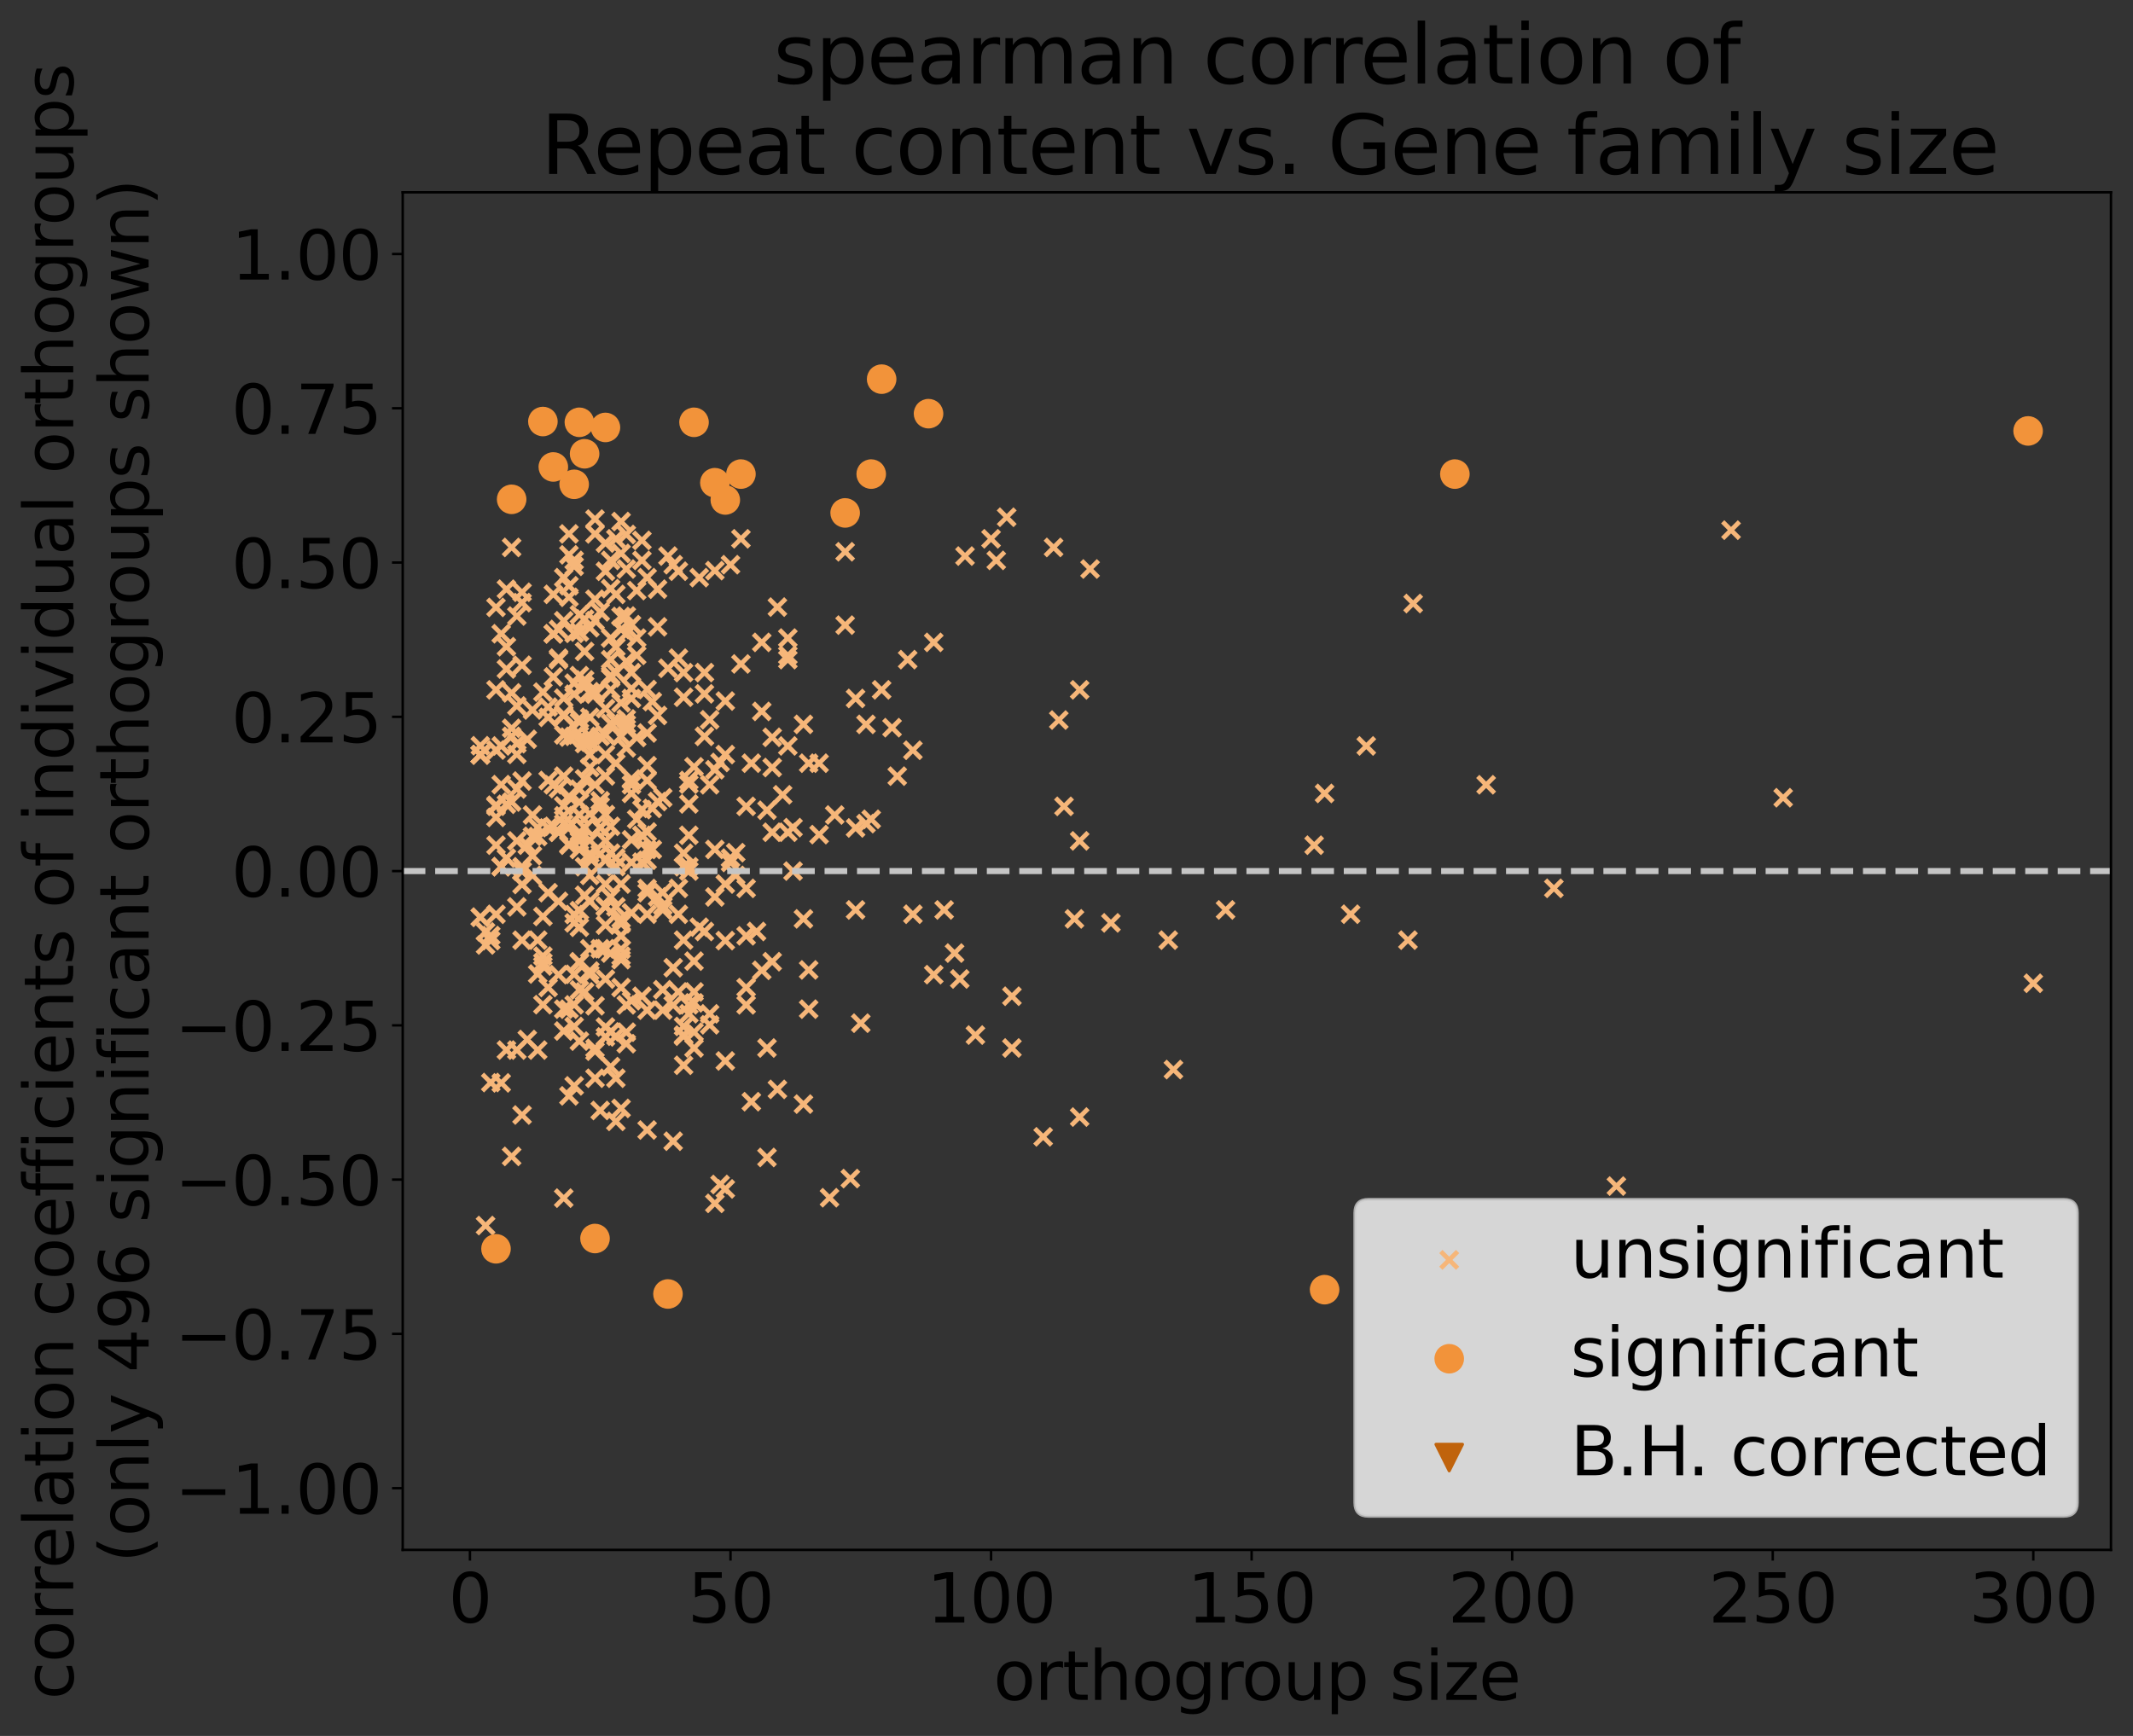 <?xml version="1.0" encoding="utf-8" standalone="no"?>
<!DOCTYPE svg PUBLIC "-//W3C//DTD SVG 1.1//EN"
  "http://www.w3.org/Graphics/SVG/1.1/DTD/svg11.dtd">
<svg xmlns:xlink="http://www.w3.org/1999/xlink" width="696.747pt" height="567.126pt" viewBox="0 0 696.747 567.126" xmlns="http://www.w3.org/2000/svg" version="1.1">
 <rect x="0" y="0" width="696.747" height="567.126" fill="#333333" stroke="none"/>
 <defs>
  <style type="text/css">*{stroke-linejoin: round; stroke-linecap: butt}</style>
 </defs>
 <g id="figure_1">
  <g id="patch_1">
   <path d="M 0 567.126 
L 696.747 567.126 
L 696.747 0 
L 0 0 
L 0 567.126 
z
" style="fill: none"/>
  </g>
  <g id="axes_1">
   <g id="patch_2">
    <path d="M 131.547 506.342 
L 689.547 506.342 
L 689.547 62.822 
L 131.547 62.822 
L 131.547 506.342 
z
" style="fill: none"/>
   </g>
   <g id="PathCollection_1">
    <defs>
     <path id="m2f5a88d2e4" d="M -2.739 2.739 
L 2.739 -2.739 
M -2.739 -2.739 
L 2.739 2.739 
" style="stroke: #f6b679; stroke-width: 1.5"/>
    </defs>
    <g clip-path="url(#p4ddddeeb9d)">
     <use xlink:href="#m2f5a88d2e4" x="383.311" y="349.432" style="fill: #f6b679; stroke: #f6b679; stroke-width: 1.5"/>
     <use xlink:href="#m2f5a88d2e4" x="325.434" y="183.077" style="fill: #f6b679; stroke: #f6b679; stroke-width: 1.5"/>
     <use xlink:href="#m2f5a88d2e4" x="177.337" y="315.597" style="fill: #f6b679; stroke: #f6b679; stroke-width: 1.5"/>
     <use xlink:href="#m2f5a88d2e4" x="216.489" y="297.27" style="fill: #f6b679; stroke: #f6b679; stroke-width: 1.5"/>
     <use xlink:href="#m2f5a88d2e4" x="223.298" y="283.172" style="fill: #f6b679; stroke: #f6b679; stroke-width: 1.5"/>
     <use xlink:href="#m2f5a88d2e4" x="162.017" y="263.056" style="fill: #f6b679; stroke: #f6b679; stroke-width: 1.5"/>
     <use xlink:href="#m2f5a88d2e4" x="356.075" y="185.897" style="fill: #f6b679; stroke: #f6b679; stroke-width: 1.5"/>
     <use xlink:href="#m2f5a88d2e4" x="219.894" y="184.487" style="fill: #f6b679; stroke: #f6b679; stroke-width: 1.5"/>
     <use xlink:href="#m2f5a88d2e4" x="209.68" y="264.491" style="fill: #f6b679; stroke: #f6b679; stroke-width: 1.5"/>
     <use xlink:href="#m2f5a88d2e4" x="189.253" y="297.498" style="fill: #f6b679; stroke: #f6b679; stroke-width: 1.5"/>
     <use xlink:href="#m2f5a88d2e4" x="168.826" y="343.055" style="fill: #f6b679; stroke: #f6b679; stroke-width: 1.5"/>
     <use xlink:href="#m2f5a88d2e4" x="170.528" y="255.162" style="fill: #f6b679; stroke: #f6b679; stroke-width: 1.5"/>
     <use xlink:href="#m2f5a88d2e4" x="202.871" y="310.138" style="fill: #f6b679; stroke: #f6b679; stroke-width: 1.5"/>
     <use xlink:href="#m2f5a88d2e4" x="226.703" y="337.208" style="fill: #f6b679; stroke: #f6b679; stroke-width: 1.5"/>
     <use xlink:href="#m2f5a88d2e4" x="315.22" y="181.667" style="fill: #f6b679; stroke: #f6b679; stroke-width: 1.5"/>
     <use xlink:href="#m2f5a88d2e4" x="162.017" y="225.371" style="fill: #f6b679; stroke: #f6b679; stroke-width: 1.5"/>
     <use xlink:href="#m2f5a88d2e4" x="216.489" y="260.616" style="fill: #f6b679; stroke: #f6b679; stroke-width: 1.5"/>
     <use xlink:href="#m2f5a88d2e4" x="187.551" y="335.335" style="fill: #f6b679; stroke: #f6b679; stroke-width: 1.5"/>
     <use xlink:href="#m2f5a88d2e4" x="213.085" y="264.104" style="fill: #f6b679; stroke: #f6b679; stroke-width: 1.5"/>
     <use xlink:href="#m2f5a88d2e4" x="190.956" y="212.827" style="fill: #f6b679; stroke: #f6b679; stroke-width: 1.5"/>
     <use xlink:href="#m2f5a88d2e4" x="236.916" y="288.811" style="fill: #f6b679; stroke: #f6b679; stroke-width: 1.5"/>
     <use xlink:href="#m2f5a88d2e4" x="197.765" y="266.125" style="fill: #f6b679; stroke: #f6b679; stroke-width: 1.5"/>
     <use xlink:href="#m2f5a88d2e4" x="318.625" y="338.154" style="fill: #f6b679; stroke: #f6b679; stroke-width: 1.5"/>
     <use xlink:href="#m2f5a88d2e4" x="163.719" y="283.162" style="fill: #f6b679; stroke: #f6b679; stroke-width: 1.5"/>
     <use xlink:href="#m2f5a88d2e4" x="184.147" y="266.524" style="fill: #f6b679; stroke: #f6b679; stroke-width: 1.5"/>
     <use xlink:href="#m2f5a88d2e4" x="204.574" y="328.286" style="fill: #f6b679; stroke: #f6b679; stroke-width: 1.5"/>
     <use xlink:href="#m2f5a88d2e4" x="197.765" y="253.512" style="fill: #f6b679; stroke: #f6b679; stroke-width: 1.5"/>
     <use xlink:href="#m2f5a88d2e4" x="189.253" y="234.891" style="fill: #f6b679; stroke: #f6b679; stroke-width: 1.5"/>
     <use xlink:href="#m2f5a88d2e4" x="192.658" y="246.575" style="fill: #f6b679; stroke: #f6b679; stroke-width: 1.5"/>
     <use xlink:href="#m2f5a88d2e4" x="199.467" y="348.471" style="fill: #f6b679; stroke: #f6b679; stroke-width: 1.5"/>
     <use xlink:href="#m2f5a88d2e4" x="330.541" y="342.383" style="fill: #f6b679; stroke: #f6b679; stroke-width: 1.5"/>
     <use xlink:href="#m2f5a88d2e4" x="281.175" y="334.273" style="fill: #f6b679; stroke: #f6b679; stroke-width: 1.5"/>
     <use xlink:href="#m2f5a88d2e4" x="207.978" y="240.941" style="fill: #f6b679; stroke: #f6b679; stroke-width: 1.5"/>
     <use xlink:href="#m2f5a88d2e4" x="199.467" y="215.502" style="fill: #f6b679; stroke: #f6b679; stroke-width: 1.5"/>
     <use xlink:href="#m2f5a88d2e4" x="252.237" y="314.188" style="fill: #f6b679; stroke: #f6b679; stroke-width: 1.5"/>
     <use xlink:href="#m2f5a88d2e4" x="206.276" y="274.349" style="fill: #f6b679; stroke: #f6b679; stroke-width: 1.5"/>
     <use xlink:href="#m2f5a88d2e4" x="214.787" y="192.487" style="fill: #f6b679; stroke: #f6b679; stroke-width: 1.5"/>
     <use xlink:href="#m2f5a88d2e4" x="199.467" y="183.077" style="fill: #f6b679; stroke: #f6b679; stroke-width: 1.5"/>
     <use xlink:href="#m2f5a88d2e4" x="199.467" y="278.735" style="fill: #f6b679; stroke: #f6b679; stroke-width: 1.5"/>
     <use xlink:href="#m2f5a88d2e4" x="253.939" y="355.901" style="fill: #f6b679; stroke: #f6b679; stroke-width: 1.5"/>
     <use xlink:href="#m2f5a88d2e4" x="323.732" y="176.028" style="fill: #f6b679; stroke: #f6b679; stroke-width: 1.5"/>
     <use xlink:href="#m2f5a88d2e4" x="168.826" y="201.259" style="fill: #f6b679; stroke: #f6b679; stroke-width: 1.5"/>
     <use xlink:href="#m2f5a88d2e4" x="216.489" y="291.631" style="fill: #f6b679; stroke: #f6b679; stroke-width: 1.5"/>
     <use xlink:href="#m2f5a88d2e4" x="214.787" y="261.866" style="fill: #f6b679; stroke: #f6b679; stroke-width: 1.5"/>
     <use xlink:href="#m2f5a88d2e4" x="196.062" y="261.62" style="fill: #f6b679; stroke: #f6b679; stroke-width: 1.5"/>
     <use xlink:href="#m2f5a88d2e4" x="197.765" y="309.958" style="fill: #f6b679; stroke: #f6b679; stroke-width: 1.5"/>
     <use xlink:href="#m2f5a88d2e4" x="225.001" y="283.162" style="fill: #f6b679; stroke: #f6b679; stroke-width: 1.5"/>
     <use xlink:href="#m2f5a88d2e4" x="213.085" y="229.212" style="fill: #f6b679; stroke: #f6b679; stroke-width: 1.5"/>
     <use xlink:href="#m2f5a88d2e4" x="189.253" y="271.894" style="fill: #f6b679; stroke: #f6b679; stroke-width: 1.5"/>
     <use xlink:href="#m2f5a88d2e4" x="189.253" y="274.714" style="fill: #f6b679; stroke: #f6b679; stroke-width: 1.5"/>
     <use xlink:href="#m2f5a88d2e4" x="167.124" y="262.025" style="fill: #f6b679; stroke: #f6b679; stroke-width: 1.5"/>
     <use xlink:href="#m2f5a88d2e4" x="189.253" y="257.796" style="fill: #f6b679; stroke: #f6b679; stroke-width: 1.5"/>
     <use xlink:href="#m2f5a88d2e4" x="184.147" y="202.814" style="fill: #f6b679; stroke: #f6b679; stroke-width: 1.5"/>
     <use xlink:href="#m2f5a88d2e4" x="194.36" y="174.426" style="fill: #f6b679; stroke: #f6b679; stroke-width: 1.5"/>
     <use xlink:href="#m2f5a88d2e4" x="311.816" y="311.368" style="fill: #f6b679; stroke: #f6b679; stroke-width: 1.5"/>
     <use xlink:href="#m2f5a88d2e4" x="184.147" y="233.83" style="fill: #f6b679; stroke: #f6b679; stroke-width: 1.5"/>
     <use xlink:href="#m2f5a88d2e4" x="189.253" y="200.817" style="fill: #f6b679; stroke: #f6b679; stroke-width: 1.5"/>
     <use xlink:href="#m2f5a88d2e4" x="189.253" y="272.887" style="fill: #f6b679; stroke: #f6b679; stroke-width: 1.5"/>
     <use xlink:href="#m2f5a88d2e4" x="204.574" y="201.259" style="fill: #f6b679; stroke: #f6b679; stroke-width: 1.5"/>
     <use xlink:href="#m2f5a88d2e4" x="168.826" y="296.277" style="fill: #f6b679; stroke: #f6b679; stroke-width: 1.5"/>
     <use xlink:href="#m2f5a88d2e4" x="184.147" y="329.695" style="fill: #f6b679; stroke: #f6b679; stroke-width: 1.5"/>
     <use xlink:href="#m2f5a88d2e4" x="192.658" y="265.926" style="fill: #f6b679; stroke: #f6b679; stroke-width: 1.5"/>
     <use xlink:href="#m2f5a88d2e4" x="206.276" y="228.19" style="fill: #f6b679; stroke: #f6b679; stroke-width: 1.5"/>
     <use xlink:href="#m2f5a88d2e4" x="197.765" y="186.64" style="fill: #f6b679; stroke: #f6b679; stroke-width: 1.5"/>
     <use xlink:href="#m2f5a88d2e4" x="185.849" y="240.802" style="fill: #f6b679; stroke: #f6b679; stroke-width: 1.5"/>
     <use xlink:href="#m2f5a88d2e4" x="352.67" y="274.714" style="fill: #f6b679; stroke: #f6b679; stroke-width: 1.5"/>
     <use xlink:href="#m2f5a88d2e4" x="204.574" y="234.88" style="fill: #f6b679; stroke: #f6b679; stroke-width: 1.5"/>
     <use xlink:href="#m2f5a88d2e4" x="211.383" y="225.267" style="fill: #f6b679; stroke: #f6b679; stroke-width: 1.5"/>
     <use xlink:href="#m2f5a88d2e4" x="202.871" y="180.792" style="fill: #f6b679; stroke: #f6b679; stroke-width: 1.5"/>
     <use xlink:href="#m2f5a88d2e4" x="219.894" y="316.154" style="fill: #f6b679; stroke: #f6b679; stroke-width: 1.5"/>
     <use xlink:href="#m2f5a88d2e4" x="185.849" y="276.123" style="fill: #f6b679; stroke: #f6b679; stroke-width: 1.5"/>
     <use xlink:href="#m2f5a88d2e4" x="223.298" y="227.792" style="fill: #f6b679; stroke: #f6b679; stroke-width: 1.5"/>
     <use xlink:href="#m2f5a88d2e4" x="206.276" y="219.732" style="fill: #f6b679; stroke: #f6b679; stroke-width: 1.5"/>
     <use xlink:href="#m2f5a88d2e4" x="228.405" y="188.716" style="fill: #f6b679; stroke: #f6b679; stroke-width: 1.5"/>
     <use xlink:href="#m2f5a88d2e4" x="163.719" y="283.147" style="fill: #f6b679; stroke: #f6b679; stroke-width: 1.5"/>
     <use xlink:href="#m2f5a88d2e4" x="247.13" y="304.319" style="fill: #f6b679; stroke: #f6b679; stroke-width: 1.5"/>
     <use xlink:href="#m2f5a88d2e4" x="223.298" y="338.154" style="fill: #f6b679; stroke: #f6b679; stroke-width: 1.5"/>
     <use xlink:href="#m2f5a88d2e4" x="225.001" y="331.187" style="fill: #f6b679; stroke: #f6b679; stroke-width: 1.5"/>
     <use xlink:href="#m2f5a88d2e4" x="192.658" y="317.236" style="fill: #f6b679; stroke: #f6b679; stroke-width: 1.5"/>
     <use xlink:href="#m2f5a88d2e4" x="211.383" y="369.17" style="fill: #f6b679; stroke: #f6b679; stroke-width: 1.5"/>
     <use xlink:href="#m2f5a88d2e4" x="344.159" y="178.848" style="fill: #f6b679; stroke: #f6b679; stroke-width: 1.5"/>
     <use xlink:href="#m2f5a88d2e4" x="446.294" y="243.698" style="fill: #f6b679; stroke: #f6b679; stroke-width: 1.5"/>
     <use xlink:href="#m2f5a88d2e4" x="197.765" y="177.438" style="fill: #f6b679; stroke: #f6b679; stroke-width: 1.5"/>
     <use xlink:href="#m2f5a88d2e4" x="190.956" y="223.961" style="fill: #f6b679; stroke: #f6b679; stroke-width: 1.5"/>
     <use xlink:href="#m2f5a88d2e4" x="187.551" y="183.077" style="fill: #f6b679; stroke: #f6b679; stroke-width: 1.5"/>
     <use xlink:href="#m2f5a88d2e4" x="235.214" y="249.088" style="fill: #f6b679; stroke: #f6b679; stroke-width: 1.5"/>
     <use xlink:href="#m2f5a88d2e4" x="167.124" y="240.564" style="fill: #f6b679; stroke: #f6b679; stroke-width: 1.5"/>
     <use xlink:href="#m2f5a88d2e4" x="240.321" y="278.563" style="fill: #f6b679; stroke: #f6b679; stroke-width: 1.5"/>
     <use xlink:href="#m2f5a88d2e4" x="582.475" y="260.616" style="fill: #f6b679; stroke: #f6b679; stroke-width: 1.5"/>
     <use xlink:href="#m2f5a88d2e4" x="168.826" y="257.749" style="fill: #f6b679; stroke: #f6b679; stroke-width: 1.5"/>
     <use xlink:href="#m2f5a88d2e4" x="180.742" y="194.171" style="fill: #f6b679; stroke: #f6b679; stroke-width: 1.5"/>
     <use xlink:href="#m2f5a88d2e4" x="194.36" y="226.781" style="fill: #f6b679; stroke: #f6b679; stroke-width: 1.5"/>
     <use xlink:href="#m2f5a88d2e4" x="352.67" y="225.371" style="fill: #f6b679; stroke: #f6b679; stroke-width: 1.5"/>
     <use xlink:href="#m2f5a88d2e4" x="168.826" y="230.631" style="fill: #f6b679; stroke: #f6b679; stroke-width: 1.5"/>
     <use xlink:href="#m2f5a88d2e4" x="179.04" y="270.484" style="fill: #f6b679; stroke: #f6b679; stroke-width: 1.5"/>
     <use xlink:href="#m2f5a88d2e4" x="236.916" y="346.613" style="fill: #f6b679; stroke: #f6b679; stroke-width: 1.5"/>
     <use xlink:href="#m2f5a88d2e4" x="231.81" y="331.223" style="fill: #f6b679; stroke: #f6b679; stroke-width: 1.5"/>
     <use xlink:href="#m2f5a88d2e4" x="185.849" y="260.185" style="fill: #f6b679; stroke: #f6b679; stroke-width: 1.5"/>
     <use xlink:href="#m2f5a88d2e4" x="197.765" y="240.096" style="fill: #f6b679; stroke: #f6b679; stroke-width: 1.5"/>
     <use xlink:href="#m2f5a88d2e4" x="156.91" y="243.627" style="fill: #f6b679; stroke: #f6b679; stroke-width: 1.5"/>
     <use xlink:href="#m2f5a88d2e4" x="182.444" y="215.502" style="fill: #f6b679; stroke: #f6b679; stroke-width: 1.5"/>
     <use xlink:href="#m2f5a88d2e4" x="347.563" y="263.435" style="fill: #f6b679; stroke: #f6b679; stroke-width: 1.5"/>
     <use xlink:href="#m2f5a88d2e4" x="190.956" y="283.17" style="fill: #f6b679; stroke: #f6b679; stroke-width: 1.5"/>
     <use xlink:href="#m2f5a88d2e4" x="233.512" y="393.136" style="fill: #f6b679; stroke: #f6b679; stroke-width: 1.5"/>
     <use xlink:href="#m2f5a88d2e4" x="163.719" y="256.337" style="fill: #f6b679; stroke: #f6b679; stroke-width: 1.5"/>
     <use xlink:href="#m2f5a88d2e4" x="185.849" y="275.811" style="fill: #f6b679; stroke: #f6b679; stroke-width: 1.5"/>
     <use xlink:href="#m2f5a88d2e4" x="190.956" y="270.385" style="fill: #f6b679; stroke: #f6b679; stroke-width: 1.5"/>
     <use xlink:href="#m2f5a88d2e4" x="189.253" y="266.223" style="fill: #f6b679; stroke: #f6b679; stroke-width: 1.5"/>
     <use xlink:href="#m2f5a88d2e4" x="156.91" y="246.575" style="fill: #f6b679; stroke: #f6b679; stroke-width: 1.5"/>
     <use xlink:href="#m2f5a88d2e4" x="223.298" y="348.023" style="fill: #f6b679; stroke: #f6b679; stroke-width: 1.5"/>
     <use xlink:href="#m2f5a88d2e4" x="204.574" y="340.974" style="fill: #f6b679; stroke: #f6b679; stroke-width: 1.5"/>
     <use xlink:href="#m2f5a88d2e4" x="187.551" y="328.286" style="fill: #f6b679; stroke: #f6b679; stroke-width: 1.5"/>
     <use xlink:href="#m2f5a88d2e4" x="156.91" y="299.651" style="fill: #f6b679; stroke: #f6b679; stroke-width: 1.5"/>
     <use xlink:href="#m2f5a88d2e4" x="279.473" y="228.19" style="fill: #f6b679; stroke: #f6b679; stroke-width: 1.5"/>
     <use xlink:href="#m2f5a88d2e4" x="177.337" y="226.109" style="fill: #f6b679; stroke: #f6b679; stroke-width: 1.5"/>
     <use xlink:href="#m2f5a88d2e4" x="202.871" y="313.533" style="fill: #f6b679; stroke: #f6b679; stroke-width: 1.5"/>
     <use xlink:href="#m2f5a88d2e4" x="184.147" y="233.416" style="fill: #f6b679; stroke: #f6b679; stroke-width: 1.5"/>
     <use xlink:href="#m2f5a88d2e4" x="218.192" y="181.667" style="fill: #f6b679; stroke: #f6b679; stroke-width: 1.5"/>
     <use xlink:href="#m2f5a88d2e4" x="206.276" y="259.206" style="fill: #f6b679; stroke: #f6b679; stroke-width: 1.5"/>
     <use xlink:href="#m2f5a88d2e4" x="170.528" y="193.491" style="fill: #f6b679; stroke: #f6b679; stroke-width: 1.5"/>
     <use xlink:href="#m2f5a88d2e4" x="204.574" y="185.897" style="fill: #f6b679; stroke: #f6b679; stroke-width: 1.5"/>
     <use xlink:href="#m2f5a88d2e4" x="189.253" y="340.132" style="fill: #f6b679; stroke: #f6b679; stroke-width: 1.5"/>
     <use xlink:href="#m2f5a88d2e4" x="202.871" y="205.634" style="fill: #f6b679; stroke: #f6b679; stroke-width: 1.5"/>
     <use xlink:href="#m2f5a88d2e4" x="262.45" y="236.649" style="fill: #f6b679; stroke: #f6b679; stroke-width: 1.5"/>
     <use xlink:href="#m2f5a88d2e4" x="219.894" y="372.841" style="fill: #f6b679; stroke: #f6b679; stroke-width: 1.5"/>
     <use xlink:href="#m2f5a88d2e4" x="180.742" y="221.142" style="fill: #f6b679; stroke: #f6b679; stroke-width: 1.5"/>
     <use xlink:href="#m2f5a88d2e4" x="185.849" y="329.695" style="fill: #f6b679; stroke: #f6b679; stroke-width: 1.5"/>
     <use xlink:href="#m2f5a88d2e4" x="223.298" y="338.533" style="fill: #f6b679; stroke: #f6b679; stroke-width: 1.5"/>
     <use xlink:href="#m2f5a88d2e4" x="199.467" y="337.113" style="fill: #f6b679; stroke: #f6b679; stroke-width: 1.5"/>
     <use xlink:href="#m2f5a88d2e4" x="252.237" y="271.894" style="fill: #f6b679; stroke: #f6b679; stroke-width: 1.5"/>
     <use xlink:href="#m2f5a88d2e4" x="173.933" y="266.255" style="fill: #f6b679; stroke: #f6b679; stroke-width: 1.5"/>
     <use xlink:href="#m2f5a88d2e4" x="243.726" y="328.286" style="fill: #f6b679; stroke: #f6b679; stroke-width: 1.5"/>
     <use xlink:href="#m2f5a88d2e4" x="264.153" y="249.337" style="fill: #f6b679; stroke: #f6b679; stroke-width: 1.5"/>
     <use xlink:href="#m2f5a88d2e4" x="235.214" y="386.971" style="fill: #f6b679; stroke: #f6b679; stroke-width: 1.5"/>
     <use xlink:href="#m2f5a88d2e4" x="184.147" y="269.074" style="fill: #f6b679; stroke: #f6b679; stroke-width: 1.5"/>
     <use xlink:href="#m2f5a88d2e4" x="528.003" y="387.497" style="fill: #f6b679; stroke: #f6b679; stroke-width: 1.5"/>
     <use xlink:href="#m2f5a88d2e4" x="182.444" y="294.468" style="fill: #f6b679; stroke: #f6b679; stroke-width: 1.5"/>
     <use xlink:href="#m2f5a88d2e4" x="429.272" y="276.123" style="fill: #f6b679; stroke: #f6b679; stroke-width: 1.5"/>
     <use xlink:href="#m2f5a88d2e4" x="201.169" y="283.12" style="fill: #f6b679; stroke: #f6b679; stroke-width: 1.5"/>
     <use xlink:href="#m2f5a88d2e4" x="175.635" y="273.304" style="fill: #f6b679; stroke: #f6b679; stroke-width: 1.5"/>
     <use xlink:href="#m2f5a88d2e4" x="565.452" y="173.209" style="fill: #f6b679; stroke: #f6b679; stroke-width: 1.5"/>
     <use xlink:href="#m2f5a88d2e4" x="226.703" y="327.635" style="fill: #f6b679; stroke: #f6b679; stroke-width: 1.5"/>
     <use xlink:href="#m2f5a88d2e4" x="230.107" y="304.319" style="fill: #f6b679; stroke: #f6b679; stroke-width: 1.5"/>
     <use xlink:href="#m2f5a88d2e4" x="202.871" y="300.199" style="fill: #f6b679; stroke: #f6b679; stroke-width: 1.5"/>
     <use xlink:href="#m2f5a88d2e4" x="189.253" y="314.452" style="fill: #f6b679; stroke: #f6b679; stroke-width: 1.5"/>
     <use xlink:href="#m2f5a88d2e4" x="264.153" y="329.695" style="fill: #f6b679; stroke: #f6b679; stroke-width: 1.5"/>
     <use xlink:href="#m2f5a88d2e4" x="199.467" y="236.342" style="fill: #f6b679; stroke: #f6b679; stroke-width: 1.5"/>
     <use xlink:href="#m2f5a88d2e4" x="194.36" y="328.594" style="fill: #f6b679; stroke: #f6b679; stroke-width: 1.5"/>
     <use xlink:href="#m2f5a88d2e4" x="156.91" y="246.575" style="fill: #f6b679; stroke: #f6b679; stroke-width: 1.5"/>
     <use xlink:href="#m2f5a88d2e4" x="340.754" y="371.406" style="fill: #f6b679; stroke: #f6b679; stroke-width: 1.5"/>
     <use xlink:href="#m2f5a88d2e4" x="231.81" y="256.386" style="fill: #f6b679; stroke: #f6b679; stroke-width: 1.5"/>
     <use xlink:href="#m2f5a88d2e4" x="175.635" y="343.055" style="fill: #f6b679; stroke: #f6b679; stroke-width: 1.5"/>
     <use xlink:href="#m2f5a88d2e4" x="158.613" y="308.718" style="fill: #f6b679; stroke: #f6b679; stroke-width: 1.5"/>
     <use xlink:href="#m2f5a88d2e4" x="204.574" y="236.649" style="fill: #f6b679; stroke: #f6b679; stroke-width: 1.5"/>
     <use xlink:href="#m2f5a88d2e4" x="172.231" y="276.123" style="fill: #f6b679; stroke: #f6b679; stroke-width: 1.5"/>
     <use xlink:href="#m2f5a88d2e4" x="201.169" y="235.789" style="fill: #f6b679; stroke: #f6b679; stroke-width: 1.5"/>
     <use xlink:href="#m2f5a88d2e4" x="187.551" y="206.908" style="fill: #f6b679; stroke: #f6b679; stroke-width: 1.5"/>
     <use xlink:href="#m2f5a88d2e4" x="507.575" y="290.221" style="fill: #f6b679; stroke: #f6b679; stroke-width: 1.5"/>
     <use xlink:href="#m2f5a88d2e4" x="243.726" y="305.729" style="fill: #f6b679; stroke: #f6b679; stroke-width: 1.5"/>
     <use xlink:href="#m2f5a88d2e4" x="196.062" y="309.958" style="fill: #f6b679; stroke: #f6b679; stroke-width: 1.5"/>
     <use xlink:href="#m2f5a88d2e4" x="199.467" y="269.964" style="fill: #f6b679; stroke: #f6b679; stroke-width: 1.5"/>
     <use xlink:href="#m2f5a88d2e4" x="225.001" y="284.582" style="fill: #f6b679; stroke: #f6b679; stroke-width: 1.5"/>
     <use xlink:href="#m2f5a88d2e4" x="189.253" y="262.025" style="fill: #f6b679; stroke: #f6b679; stroke-width: 1.5"/>
     <use xlink:href="#m2f5a88d2e4" x="209.68" y="176.544" style="fill: #f6b679; stroke: #f6b679; stroke-width: 1.5"/>
     <use xlink:href="#m2f5a88d2e4" x="196.062" y="270.385" style="fill: #f6b679; stroke: #f6b679; stroke-width: 1.5"/>
     <use xlink:href="#m2f5a88d2e4" x="163.719" y="353.783" style="fill: #f6b679; stroke: #f6b679; stroke-width: 1.5"/>
     <use xlink:href="#m2f5a88d2e4" x="276.068" y="204.224" style="fill: #f6b679; stroke: #f6b679; stroke-width: 1.5"/>
     <use xlink:href="#m2f5a88d2e4" x="196.062" y="362.795" style="fill: #f6b679; stroke: #f6b679; stroke-width: 1.5"/>
     <use xlink:href="#m2f5a88d2e4" x="197.765" y="246.518" style="fill: #f6b679; stroke: #f6b679; stroke-width: 1.5"/>
     <use xlink:href="#m2f5a88d2e4" x="255.641" y="259.657" style="fill: #f6b679; stroke: #f6b679; stroke-width: 1.5"/>
     <use xlink:href="#m2f5a88d2e4" x="187.551" y="301.5" style="fill: #f6b679; stroke: #f6b679; stroke-width: 1.5"/>
     <use xlink:href="#m2f5a88d2e4" x="199.467" y="208.453" style="fill: #f6b679; stroke: #f6b679; stroke-width: 1.5"/>
     <use xlink:href="#m2f5a88d2e4" x="432.676" y="259.206" style="fill: #f6b679; stroke: #f6b679; stroke-width: 1.5"/>
     <use xlink:href="#m2f5a88d2e4" x="189.253" y="220.72" style="fill: #f6b679; stroke: #f6b679; stroke-width: 1.5"/>
     <use xlink:href="#m2f5a88d2e4" x="192.658" y="205.076" style="fill: #f6b679; stroke: #f6b679; stroke-width: 1.5"/>
     <use xlink:href="#m2f5a88d2e4" x="197.765" y="319.889" style="fill: #f6b679; stroke: #f6b679; stroke-width: 1.5"/>
     <use xlink:href="#m2f5a88d2e4" x="204.574" y="244.333" style="fill: #f6b679; stroke: #f6b679; stroke-width: 1.5"/>
     <use xlink:href="#m2f5a88d2e4" x="250.535" y="264.706" style="fill: #f6b679; stroke: #f6b679; stroke-width: 1.5"/>
     <use xlink:href="#m2f5a88d2e4" x="664.183" y="321.237" style="fill: #f6b679; stroke: #f6b679; stroke-width: 1.5"/>
     <use xlink:href="#m2f5a88d2e4" x="189.253" y="206.496" style="fill: #f6b679; stroke: #f6b679; stroke-width: 1.5"/>
     <use xlink:href="#m2f5a88d2e4" x="352.67" y="364.94" style="fill: #f6b679; stroke: #f6b679; stroke-width: 1.5"/>
     <use xlink:href="#m2f5a88d2e4" x="207.978" y="208.453" style="fill: #f6b679; stroke: #f6b679; stroke-width: 1.5"/>
     <use xlink:href="#m2f5a88d2e4" x="313.518" y="319.827" style="fill: #f6b679; stroke: #f6b679; stroke-width: 1.5"/>
     <use xlink:href="#m2f5a88d2e4" x="238.619" y="280.345" style="fill: #f6b679; stroke: #f6b679; stroke-width: 1.5"/>
     <use xlink:href="#m2f5a88d2e4" x="190.956" y="254.445" style="fill: #f6b679; stroke: #f6b679; stroke-width: 1.5"/>
     <use xlink:href="#m2f5a88d2e4" x="221.596" y="298.705" style="fill: #f6b679; stroke: #f6b679; stroke-width: 1.5"/>
     <use xlink:href="#m2f5a88d2e4" x="305.007" y="318.417" style="fill: #f6b679; stroke: #f6b679; stroke-width: 1.5"/>
     <use xlink:href="#m2f5a88d2e4" x="267.557" y="249.337" style="fill: #f6b679; stroke: #f6b679; stroke-width: 1.5"/>
     <use xlink:href="#m2f5a88d2e4" x="187.551" y="354.75" style="fill: #f6b679; stroke: #f6b679; stroke-width: 1.5"/>
     <use xlink:href="#m2f5a88d2e4" x="179.04" y="231.01" style="fill: #f6b679; stroke: #f6b679; stroke-width: 1.5"/>
     <use xlink:href="#m2f5a88d2e4" x="461.614" y="197.175" style="fill: #f6b679; stroke: #f6b679; stroke-width: 1.5"/>
     <use xlink:href="#m2f5a88d2e4" x="194.36" y="256.386" style="fill: #f6b679; stroke: #f6b679; stroke-width: 1.5"/>
     <use xlink:href="#m2f5a88d2e4" x="230.107" y="226.679" style="fill: #f6b679; stroke: #f6b679; stroke-width: 1.5"/>
     <use xlink:href="#m2f5a88d2e4" x="279.473" y="297.27" style="fill: #f6b679; stroke: #f6b679; stroke-width: 1.5"/>
     <use xlink:href="#m2f5a88d2e4" x="192.658" y="226.372" style="fill: #f6b679; stroke: #f6b679; stroke-width: 1.5"/>
     <use xlink:href="#m2f5a88d2e4" x="225.001" y="254.977" style="fill: #f6b679; stroke: #f6b679; stroke-width: 1.5"/>
     <use xlink:href="#m2f5a88d2e4" x="162.017" y="263.398" style="fill: #f6b679; stroke: #f6b679; stroke-width: 1.5"/>
     <use xlink:href="#m2f5a88d2e4" x="184.147" y="240.094" style="fill: #f6b679; stroke: #f6b679; stroke-width: 1.5"/>
     <use xlink:href="#m2f5a88d2e4" x="225.001" y="262.655" style="fill: #f6b679; stroke: #f6b679; stroke-width: 1.5"/>
     <use xlink:href="#m2f5a88d2e4" x="182.444" y="271.872" style="fill: #f6b679; stroke: #f6b679; stroke-width: 1.5"/>
     <use xlink:href="#m2f5a88d2e4" x="189.253" y="302.941" style="fill: #f6b679; stroke: #f6b679; stroke-width: 1.5"/>
     <use xlink:href="#m2f5a88d2e4" x="257.344" y="243.698" style="fill: #f6b679; stroke: #f6b679; stroke-width: 1.5"/>
     <use xlink:href="#m2f5a88d2e4" x="305.007" y="209.863" style="fill: #f6b679; stroke: #f6b679; stroke-width: 1.5"/>
     <use xlink:href="#m2f5a88d2e4" x="201.169" y="219.732" style="fill: #f6b679; stroke: #f6b679; stroke-width: 1.5"/>
     <use xlink:href="#m2f5a88d2e4" x="187.551" y="185.018" style="fill: #f6b679; stroke: #f6b679; stroke-width: 1.5"/>
     <use xlink:href="#m2f5a88d2e4" x="233.512" y="186.43" style="fill: #f6b679; stroke: #f6b679; stroke-width: 1.5"/>
     <use xlink:href="#m2f5a88d2e4" x="189.253" y="314.188" style="fill: #f6b679; stroke: #f6b679; stroke-width: 1.5"/>
     <use xlink:href="#m2f5a88d2e4" x="167.124" y="377.791" style="fill: #f6b679; stroke: #f6b679; stroke-width: 1.5"/>
     <use xlink:href="#m2f5a88d2e4" x="185.849" y="191.373" style="fill: #f6b679; stroke: #f6b679; stroke-width: 1.5"/>
     <use xlink:href="#m2f5a88d2e4" x="291.389" y="237.73" style="fill: #f6b679; stroke: #f6b679; stroke-width: 1.5"/>
     <use xlink:href="#m2f5a88d2e4" x="202.871" y="362.121" style="fill: #f6b679; stroke: #f6b679; stroke-width: 1.5"/>
     <use xlink:href="#m2f5a88d2e4" x="192.658" y="225.973" style="fill: #f6b679; stroke: #f6b679; stroke-width: 1.5"/>
     <use xlink:href="#m2f5a88d2e4" x="187.551" y="226.781" style="fill: #f6b679; stroke: #f6b679; stroke-width: 1.5"/>
     <use xlink:href="#m2f5a88d2e4" x="173.933" y="231.956" style="fill: #f6b679; stroke: #f6b679; stroke-width: 1.5"/>
     <use xlink:href="#m2f5a88d2e4" x="201.169" y="280.345" style="fill: #f6b679; stroke: #f6b679; stroke-width: 1.5"/>
     <use xlink:href="#m2f5a88d2e4" x="202.871" y="170.389" style="fill: #f6b679; stroke: #f6b679; stroke-width: 1.5"/>
     <use xlink:href="#m2f5a88d2e4" x="184.147" y="253.567" style="fill: #f6b679; stroke: #f6b679; stroke-width: 1.5"/>
     <use xlink:href="#m2f5a88d2e4" x="194.36" y="352.252" style="fill: #f6b679; stroke: #f6b679; stroke-width: 1.5"/>
     <use xlink:href="#m2f5a88d2e4" x="218.192" y="218.322" style="fill: #f6b679; stroke: #f6b679; stroke-width: 1.5"/>
     <use xlink:href="#m2f5a88d2e4" x="184.147" y="228.092" style="fill: #f6b679; stroke: #f6b679; stroke-width: 1.5"/>
     <use xlink:href="#m2f5a88d2e4" x="243.726" y="263.435" style="fill: #f6b679; stroke: #f6b679; stroke-width: 1.5"/>
     <use xlink:href="#m2f5a88d2e4" x="201.169" y="296.277" style="fill: #f6b679; stroke: #f6b679; stroke-width: 1.5"/>
     <use xlink:href="#m2f5a88d2e4" x="184.147" y="391.428" style="fill: #f6b679; stroke: #f6b679; stroke-width: 1.5"/>
     <use xlink:href="#m2f5a88d2e4" x="199.467" y="192.298" style="fill: #f6b679; stroke: #f6b679; stroke-width: 1.5"/>
     <use xlink:href="#m2f5a88d2e4" x="250.535" y="378.139" style="fill: #f6b679; stroke: #f6b679; stroke-width: 1.5"/>
     <use xlink:href="#m2f5a88d2e4" x="194.36" y="202.781" style="fill: #f6b679; stroke: #f6b679; stroke-width: 1.5"/>
     <use xlink:href="#m2f5a88d2e4" x="172.231" y="241.529" style="fill: #f6b679; stroke: #f6b679; stroke-width: 1.5"/>
     <use xlink:href="#m2f5a88d2e4" x="180.742" y="207.105" style="fill: #f6b679; stroke: #f6b679; stroke-width: 1.5"/>
     <use xlink:href="#m2f5a88d2e4" x="206.276" y="204.083" style="fill: #f6b679; stroke: #f6b679; stroke-width: 1.5"/>
     <use xlink:href="#m2f5a88d2e4" x="201.169" y="176.028" style="fill: #f6b679; stroke: #f6b679; stroke-width: 1.5"/>
     <use xlink:href="#m2f5a88d2e4" x="293.091" y="253.567" style="fill: #f6b679; stroke: #f6b679; stroke-width: 1.5"/>
     <use xlink:href="#m2f5a88d2e4" x="184.147" y="336.836" style="fill: #f6b679; stroke: #f6b679; stroke-width: 1.5"/>
     <use xlink:href="#m2f5a88d2e4" x="202.871" y="229.6" style="fill: #f6b679; stroke: #f6b679; stroke-width: 1.5"/>
     <use xlink:href="#m2f5a88d2e4" x="240.321" y="286.002" style="fill: #f6b679; stroke: #f6b679; stroke-width: 1.5"/>
     <use xlink:href="#m2f5a88d2e4" x="163.719" y="207.044" style="fill: #f6b679; stroke: #f6b679; stroke-width: 1.5"/>
     <use xlink:href="#m2f5a88d2e4" x="308.411" y="297.27" style="fill: #f6b679; stroke: #f6b679; stroke-width: 1.5"/>
     <use xlink:href="#m2f5a88d2e4" x="276.068" y="180.258" style="fill: #f6b679; stroke: #f6b679; stroke-width: 1.5"/>
     <use xlink:href="#m2f5a88d2e4" x="233.512" y="251.475" style="fill: #f6b679; stroke: #f6b679; stroke-width: 1.5"/>
     <use xlink:href="#m2f5a88d2e4" x="298.198" y="245.108" style="fill: #f6b679; stroke: #f6b679; stroke-width: 1.5"/>
     <use xlink:href="#m2f5a88d2e4" x="250.535" y="342.383" style="fill: #f6b679; stroke: #f6b679; stroke-width: 1.5"/>
     <use xlink:href="#m2f5a88d2e4" x="231.81" y="334.811" style="fill: #f6b679; stroke: #f6b679; stroke-width: 1.5"/>
     <use xlink:href="#m2f5a88d2e4" x="189.253" y="277.533" style="fill: #f6b679; stroke: #f6b679; stroke-width: 1.5"/>
     <use xlink:href="#m2f5a88d2e4" x="226.703" y="324.056" style="fill: #f6b679; stroke: #f6b679; stroke-width: 1.5"/>
     <use xlink:href="#m2f5a88d2e4" x="223.298" y="219.732" style="fill: #f6b679; stroke: #f6b679; stroke-width: 1.5"/>
     <use xlink:href="#m2f5a88d2e4" x="180.742" y="269.964" style="fill: #f6b679; stroke: #f6b679; stroke-width: 1.5"/>
     <use xlink:href="#m2f5a88d2e4" x="168.826" y="246.451" style="fill: #f6b679; stroke: #f6b679; stroke-width: 1.5"/>
     <use xlink:href="#m2f5a88d2e4" x="236.916" y="388.419" style="fill: #f6b679; stroke: #f6b679; stroke-width: 1.5"/>
     <use xlink:href="#m2f5a88d2e4" x="257.344" y="208.453" style="fill: #f6b679; stroke: #f6b679; stroke-width: 1.5"/>
     <use xlink:href="#m2f5a88d2e4" x="180.742" y="256.386" style="fill: #f6b679; stroke: #f6b679; stroke-width: 1.5"/>
     <use xlink:href="#m2f5a88d2e4" x="199.467" y="220.693" style="fill: #f6b679; stroke: #f6b679; stroke-width: 1.5"/>
     <use xlink:href="#m2f5a88d2e4" x="165.422" y="192.487" style="fill: #f6b679; stroke: #f6b679; stroke-width: 1.5"/>
     <use xlink:href="#m2f5a88d2e4" x="197.765" y="288.841" style="fill: #f6b679; stroke: #f6b679; stroke-width: 1.5"/>
     <use xlink:href="#m2f5a88d2e4" x="259.046" y="270.385" style="fill: #f6b679; stroke: #f6b679; stroke-width: 1.5"/>
     <use xlink:href="#m2f5a88d2e4" x="179.04" y="234.354" style="fill: #f6b679; stroke: #f6b679; stroke-width: 1.5"/>
     <use xlink:href="#m2f5a88d2e4" x="192.658" y="250.747" style="fill: #f6b679; stroke: #f6b679; stroke-width: 1.5"/>
     <use xlink:href="#m2f5a88d2e4" x="211.383" y="330.014" style="fill: #f6b679; stroke: #f6b679; stroke-width: 1.5"/>
     <use xlink:href="#m2f5a88d2e4" x="206.276" y="256.386" style="fill: #f6b679; stroke: #f6b679; stroke-width: 1.5"/>
     <use xlink:href="#m2f5a88d2e4" x="168.826" y="274.714" style="fill: #f6b679; stroke: #f6b679; stroke-width: 1.5"/>
     <use xlink:href="#m2f5a88d2e4" x="177.337" y="312.357" style="fill: #f6b679; stroke: #f6b679; stroke-width: 1.5"/>
     <use xlink:href="#m2f5a88d2e4" x="185.849" y="174.426" style="fill: #f6b679; stroke: #f6b679; stroke-width: 1.5"/>
     <use xlink:href="#m2f5a88d2e4" x="167.124" y="226.372" style="fill: #f6b679; stroke: #f6b679; stroke-width: 1.5"/>
     <use xlink:href="#m2f5a88d2e4" x="162.017" y="276.123" style="fill: #f6b679; stroke: #f6b679; stroke-width: 1.5"/>
     <use xlink:href="#m2f5a88d2e4" x="242.023" y="216.912" style="fill: #f6b679; stroke: #f6b679; stroke-width: 1.5"/>
     <use xlink:href="#m2f5a88d2e4" x="284.58" y="267.665" style="fill: #f6b679; stroke: #f6b679; stroke-width: 1.5"/>
     <use xlink:href="#m2f5a88d2e4" x="211.383" y="298.68" style="fill: #f6b679; stroke: #f6b679; stroke-width: 1.5"/>
     <use xlink:href="#m2f5a88d2e4" x="156.91" y="246.575" style="fill: #f6b679; stroke: #f6b679; stroke-width: 1.5"/>
     <use xlink:href="#m2f5a88d2e4" x="194.36" y="169.582" style="fill: #f6b679; stroke: #f6b679; stroke-width: 1.5"/>
     <use xlink:href="#m2f5a88d2e4" x="182.444" y="318.417" style="fill: #f6b679; stroke: #f6b679; stroke-width: 1.5"/>
     <use xlink:href="#m2f5a88d2e4" x="170.528" y="283.172" style="fill: #f6b679; stroke: #f6b679; stroke-width: 1.5"/>
     <use xlink:href="#m2f5a88d2e4" x="162.017" y="198.434" style="fill: #f6b679; stroke: #f6b679; stroke-width: 1.5"/>
     <use xlink:href="#m2f5a88d2e4" x="245.428" y="359.925" style="fill: #f6b679; stroke: #f6b679; stroke-width: 1.5"/>
     <use xlink:href="#m2f5a88d2e4" x="189.253" y="235.859" style="fill: #f6b679; stroke: #f6b679; stroke-width: 1.5"/>
     <use xlink:href="#m2f5a88d2e4" x="194.36" y="226.109" style="fill: #f6b679; stroke: #f6b679; stroke-width: 1.5"/>
     <use xlink:href="#m2f5a88d2e4" x="257.344" y="215.502" style="fill: #f6b679; stroke: #f6b679; stroke-width: 1.5"/>
     <use xlink:href="#m2f5a88d2e4" x="156.91" y="246.575" style="fill: #f6b679; stroke: #f6b679; stroke-width: 1.5"/>
     <use xlink:href="#m2f5a88d2e4" x="211.383" y="281.051" style="fill: #f6b679; stroke: #f6b679; stroke-width: 1.5"/>
     <use xlink:href="#m2f5a88d2e4" x="196.062" y="199.911" style="fill: #f6b679; stroke: #f6b679; stroke-width: 1.5"/>
     <use xlink:href="#m2f5a88d2e4" x="226.703" y="314.002" style="fill: #f6b679; stroke: #f6b679; stroke-width: 1.5"/>
     <use xlink:href="#m2f5a88d2e4" x="221.596" y="324.056" style="fill: #f6b679; stroke: #f6b679; stroke-width: 1.5"/>
     <use xlink:href="#m2f5a88d2e4" x="189.253" y="323.419" style="fill: #f6b679; stroke: #f6b679; stroke-width: 1.5"/>
     <use xlink:href="#m2f5a88d2e4" x="202.871" y="301.803" style="fill: #f6b679; stroke: #f6b679; stroke-width: 1.5"/>
     <use xlink:href="#m2f5a88d2e4" x="167.124" y="178.848" style="fill: #f6b679; stroke: #f6b679; stroke-width: 1.5"/>
     <use xlink:href="#m2f5a88d2e4" x="175.635" y="270.385" style="fill: #f6b679; stroke: #f6b679; stroke-width: 1.5"/>
     <use xlink:href="#m2f5a88d2e4" x="345.861" y="235.239" style="fill: #f6b679; stroke: #f6b679; stroke-width: 1.5"/>
     <use xlink:href="#m2f5a88d2e4" x="170.528" y="364.263" style="fill: #f6b679; stroke: #f6b679; stroke-width: 1.5"/>
     <use xlink:href="#m2f5a88d2e4" x="172.231" y="339.605" style="fill: #f6b679; stroke: #f6b679; stroke-width: 1.5"/>
     <use xlink:href="#m2f5a88d2e4" x="226.703" y="250.508" style="fill: #f6b679; stroke: #f6b679; stroke-width: 1.5"/>
     <use xlink:href="#m2f5a88d2e4" x="179.04" y="254.977" style="fill: #f6b679; stroke: #f6b679; stroke-width: 1.5"/>
     <use xlink:href="#m2f5a88d2e4" x="160.315" y="305.65" style="fill: #f6b679; stroke: #f6b679; stroke-width: 1.5"/>
     <use xlink:href="#m2f5a88d2e4" x="216.489" y="330.014" style="fill: #f6b679; stroke: #f6b679; stroke-width: 1.5"/>
     <use xlink:href="#m2f5a88d2e4" x="282.877" y="236.649" style="fill: #f6b679; stroke: #f6b679; stroke-width: 1.5"/>
     <use xlink:href="#m2f5a88d2e4" x="175.635" y="318.204" style="fill: #f6b679; stroke: #f6b679; stroke-width: 1.5"/>
     <use xlink:href="#m2f5a88d2e4" x="214.787" y="204.789" style="fill: #f6b679; stroke: #f6b679; stroke-width: 1.5"/>
     <use xlink:href="#m2f5a88d2e4" x="187.551" y="240.564" style="fill: #f6b679; stroke: #f6b679; stroke-width: 1.5"/>
     <use xlink:href="#m2f5a88d2e4" x="160.315" y="353.662" style="fill: #f6b679; stroke: #f6b679; stroke-width: 1.5"/>
     <use xlink:href="#m2f5a88d2e4" x="225.001" y="256.187" style="fill: #f6b679; stroke: #f6b679; stroke-width: 1.5"/>
     <use xlink:href="#m2f5a88d2e4" x="201.169" y="194.197" style="fill: #f6b679; stroke: #f6b679; stroke-width: 1.5"/>
     <use xlink:href="#m2f5a88d2e4" x="252.237" y="250.747" style="fill: #f6b679; stroke: #f6b679; stroke-width: 1.5"/>
     <use xlink:href="#m2f5a88d2e4" x="162.017" y="245.039" style="fill: #f6b679; stroke: #f6b679; stroke-width: 1.5"/>
     <use xlink:href="#m2f5a88d2e4" x="206.276" y="281.763" style="fill: #f6b679; stroke: #f6b679; stroke-width: 1.5"/>
     <use xlink:href="#m2f5a88d2e4" x="196.062" y="270.385" style="fill: #f6b679; stroke: #f6b679; stroke-width: 1.5"/>
     <use xlink:href="#m2f5a88d2e4" x="177.337" y="314.452" style="fill: #f6b679; stroke: #f6b679; stroke-width: 1.5"/>
     <use xlink:href="#m2f5a88d2e4" x="209.68" y="183.077" style="fill: #f6b679; stroke: #f6b679; stroke-width: 1.5"/>
     <use xlink:href="#m2f5a88d2e4" x="207.978" y="267.635" style="fill: #f6b679; stroke: #f6b679; stroke-width: 1.5"/>
     <use xlink:href="#m2f5a88d2e4" x="262.45" y="360.711" style="fill: #f6b679; stroke: #f6b679; stroke-width: 1.5"/>
     <use xlink:href="#m2f5a88d2e4" x="209.68" y="272.887" style="fill: #f6b679; stroke: #f6b679; stroke-width: 1.5"/>
     <use xlink:href="#m2f5a88d2e4" x="167.124" y="237.931" style="fill: #f6b679; stroke: #f6b679; stroke-width: 1.5"/>
     <use xlink:href="#m2f5a88d2e4" x="190.956" y="324.056" style="fill: #f6b679; stroke: #f6b679; stroke-width: 1.5"/>
     <use xlink:href="#m2f5a88d2e4" x="190.956" y="292.475" style="fill: #f6b679; stroke: #f6b679; stroke-width: 1.5"/>
     <use xlink:href="#m2f5a88d2e4" x="226.703" y="342.383" style="fill: #f6b679; stroke: #f6b679; stroke-width: 1.5"/>
     <use xlink:href="#m2f5a88d2e4" x="173.933" y="285.992" style="fill: #f6b679; stroke: #f6b679; stroke-width: 1.5"/>
     <use xlink:href="#m2f5a88d2e4" x="165.422" y="280.323" style="fill: #f6b679; stroke: #f6b679; stroke-width: 1.5"/>
     <use xlink:href="#m2f5a88d2e4" x="182.444" y="215.014" style="fill: #f6b679; stroke: #f6b679; stroke-width: 1.5"/>
     <use xlink:href="#m2f5a88d2e4" x="192.658" y="294.451" style="fill: #f6b679; stroke: #f6b679; stroke-width: 1.5"/>
     <use xlink:href="#m2f5a88d2e4" x="211.383" y="291.643" style="fill: #f6b679; stroke: #f6b679; stroke-width: 1.5"/>
     <use xlink:href="#m2f5a88d2e4" x="272.664" y="266.255" style="fill: #f6b679; stroke: #f6b679; stroke-width: 1.5"/>
     <use xlink:href="#m2f5a88d2e4" x="236.916" y="229.033" style="fill: #f6b679; stroke: #f6b679; stroke-width: 1.5"/>
     <use xlink:href="#m2f5a88d2e4" x="177.337" y="299.411" style="fill: #f6b679; stroke: #f6b679; stroke-width: 1.5"/>
     <use xlink:href="#m2f5a88d2e4" x="201.169" y="249.337" style="fill: #f6b679; stroke: #f6b679; stroke-width: 1.5"/>
     <use xlink:href="#m2f5a88d2e4" x="296.495" y="215.502" style="fill: #f6b679; stroke: #f6b679; stroke-width: 1.5"/>
     <use xlink:href="#m2f5a88d2e4" x="192.658" y="234.354" style="fill: #f6b679; stroke: #f6b679; stroke-width: 1.5"/>
     <use xlink:href="#m2f5a88d2e4" x="233.512" y="277.521" style="fill: #f6b679; stroke: #f6b679; stroke-width: 1.5"/>
     <use xlink:href="#m2f5a88d2e4" x="180.742" y="207.044" style="fill: #f6b679; stroke: #f6b679; stroke-width: 1.5"/>
     <use xlink:href="#m2f5a88d2e4" x="175.635" y="307.139" style="fill: #f6b679; stroke: #f6b679; stroke-width: 1.5"/>
     <use xlink:href="#m2f5a88d2e4" x="264.153" y="316.872" style="fill: #f6b679; stroke: #f6b679; stroke-width: 1.5"/>
     <use xlink:href="#m2f5a88d2e4" x="223.298" y="278.735" style="fill: #f6b679; stroke: #f6b679; stroke-width: 1.5"/>
     <use xlink:href="#m2f5a88d2e4" x="221.596" y="215.014" style="fill: #f6b679; stroke: #f6b679; stroke-width: 1.5"/>
     <use xlink:href="#m2f5a88d2e4" x="201.169" y="352.252" style="fill: #f6b679; stroke: #f6b679; stroke-width: 1.5"/>
     <use xlink:href="#m2f5a88d2e4" x="185.849" y="195.138" style="fill: #f6b679; stroke: #f6b679; stroke-width: 1.5"/>
     <use xlink:href="#m2f5a88d2e4" x="160.315" y="307.298" style="fill: #f6b679; stroke: #f6b679; stroke-width: 1.5"/>
     <use xlink:href="#m2f5a88d2e4" x="202.871" y="305.766" style="fill: #f6b679; stroke: #f6b679; stroke-width: 1.5"/>
     <use xlink:href="#m2f5a88d2e4" x="441.187" y="298.68" style="fill: #f6b679; stroke: #f6b679; stroke-width: 1.5"/>
     <use xlink:href="#m2f5a88d2e4" x="170.528" y="307.155" style="fill: #f6b679; stroke: #f6b679; stroke-width: 1.5"/>
     <use xlink:href="#m2f5a88d2e4" x="165.422" y="218.567" style="fill: #f6b679; stroke: #f6b679; stroke-width: 1.5"/>
     <use xlink:href="#m2f5a88d2e4" x="207.978" y="192.946" style="fill: #f6b679; stroke: #f6b679; stroke-width: 1.5"/>
     <use xlink:href="#m2f5a88d2e4" x="187.551" y="318.307" style="fill: #f6b679; stroke: #f6b679; stroke-width: 1.5"/>
     <use xlink:href="#m2f5a88d2e4" x="196.062" y="240.57" style="fill: #f6b679; stroke: #f6b679; stroke-width: 1.5"/>
     <use xlink:href="#m2f5a88d2e4" x="187.551" y="298.78" style="fill: #f6b679; stroke: #f6b679; stroke-width: 1.5"/>
     <use xlink:href="#m2f5a88d2e4" x="206.276" y="326.95" style="fill: #f6b679; stroke: #f6b679; stroke-width: 1.5"/>
     <use xlink:href="#m2f5a88d2e4" x="184.147" y="188.716" style="fill: #f6b679; stroke: #f6b679; stroke-width: 1.5"/>
     <use xlink:href="#m2f5a88d2e4" x="165.422" y="343.055" style="fill: #f6b679; stroke: #f6b679; stroke-width: 1.5"/>
     <use xlink:href="#m2f5a88d2e4" x="165.422" y="211.273" style="fill: #f6b679; stroke: #f6b679; stroke-width: 1.5"/>
     <use xlink:href="#m2f5a88d2e4" x="156.91" y="246.575" style="fill: #f6b679; stroke: #f6b679; stroke-width: 1.5"/>
     <use xlink:href="#m2f5a88d2e4" x="190.956" y="202.236" style="fill: #f6b679; stroke: #f6b679; stroke-width: 1.5"/>
     <use xlink:href="#m2f5a88d2e4" x="162.017" y="298.705" style="fill: #f6b679; stroke: #f6b679; stroke-width: 1.5"/>
     <use xlink:href="#m2f5a88d2e4" x="196.062" y="278.943" style="fill: #f6b679; stroke: #f6b679; stroke-width: 1.5"/>
     <use xlink:href="#m2f5a88d2e4" x="177.337" y="328.223" style="fill: #f6b679; stroke: #f6b679; stroke-width: 1.5"/>
     <use xlink:href="#m2f5a88d2e4" x="259.046" y="284.582" style="fill: #f6b679; stroke: #f6b679; stroke-width: 1.5"/>
     <use xlink:href="#m2f5a88d2e4" x="225.001" y="272.887" style="fill: #f6b679; stroke: #f6b679; stroke-width: 1.5"/>
     <use xlink:href="#m2f5a88d2e4" x="211.383" y="271.804" style="fill: #f6b679; stroke: #f6b679; stroke-width: 1.5"/>
     <use xlink:href="#m2f5a88d2e4" x="197.765" y="335.528" style="fill: #f6b679; stroke: #f6b679; stroke-width: 1.5"/>
     <use xlink:href="#m2f5a88d2e4" x="236.916" y="246.518" style="fill: #f6b679; stroke: #f6b679; stroke-width: 1.5"/>
     <use xlink:href="#m2f5a88d2e4" x="197.765" y="296.277" style="fill: #f6b679; stroke: #f6b679; stroke-width: 1.5"/>
     <use xlink:href="#m2f5a88d2e4" x="233.512" y="293.041" style="fill: #f6b679; stroke: #f6b679; stroke-width: 1.5"/>
     <use xlink:href="#m2f5a88d2e4" x="238.619" y="281.763" style="fill: #f6b679; stroke: #f6b679; stroke-width: 1.5"/>
     <use xlink:href="#m2f5a88d2e4" x="192.658" y="242.446" style="fill: #f6b679; stroke: #f6b679; stroke-width: 1.5"/>
     <use xlink:href="#m2f5a88d2e4" x="192.658" y="309.958" style="fill: #f6b679; stroke: #f6b679; stroke-width: 1.5"/>
     <use xlink:href="#m2f5a88d2e4" x="243.726" y="322.646" style="fill: #f6b679; stroke: #f6b679; stroke-width: 1.5"/>
     <use xlink:href="#m2f5a88d2e4" x="173.933" y="279.559" style="fill: #f6b679; stroke: #f6b679; stroke-width: 1.5"/>
     <use xlink:href="#m2f5a88d2e4" x="190.956" y="242.92" style="fill: #f6b679; stroke: #f6b679; stroke-width: 1.5"/>
     <use xlink:href="#m2f5a88d2e4" x="158.613" y="400.388" style="fill: #f6b679; stroke: #f6b679; stroke-width: 1.5"/>
     <use xlink:href="#m2f5a88d2e4" x="230.107" y="240.564" style="fill: #f6b679; stroke: #f6b679; stroke-width: 1.5"/>
     <use xlink:href="#m2f5a88d2e4" x="202.871" y="288.811" style="fill: #f6b679; stroke: #f6b679; stroke-width: 1.5"/>
     <use xlink:href="#m2f5a88d2e4" x="206.276" y="254.485" style="fill: #f6b679; stroke: #f6b679; stroke-width: 1.5"/>
     <use xlink:href="#m2f5a88d2e4" x="192.658" y="280.353" style="fill: #f6b679; stroke: #f6b679; stroke-width: 1.5"/>
     <use xlink:href="#m2f5a88d2e4" x="209.68" y="281.658" style="fill: #f6b679; stroke: #f6b679; stroke-width: 1.5"/>
     <use xlink:href="#m2f5a88d2e4" x="197.765" y="231.483" style="fill: #f6b679; stroke: #f6b679; stroke-width: 1.5"/>
     <use xlink:href="#m2f5a88d2e4" x="196.062" y="263.435" style="fill: #f6b679; stroke: #f6b679; stroke-width: 1.5"/>
     <use xlink:href="#m2f5a88d2e4" x="170.528" y="288.968" style="fill: #f6b679; stroke: #f6b679; stroke-width: 1.5"/>
     <use xlink:href="#m2f5a88d2e4" x="199.467" y="225.371" style="fill: #f6b679; stroke: #f6b679; stroke-width: 1.5"/>
     <use xlink:href="#m2f5a88d2e4" x="170.528" y="284.582" style="fill: #f6b679; stroke: #f6b679; stroke-width: 1.5"/>
     <use xlink:href="#m2f5a88d2e4" x="211.383" y="290.261" style="fill: #f6b679; stroke: #f6b679; stroke-width: 1.5"/>
     <use xlink:href="#m2f5a88d2e4" x="282.877" y="269.074" style="fill: #f6b679; stroke: #f6b679; stroke-width: 1.5"/>
     <use xlink:href="#m2f5a88d2e4" x="362.884" y="301.5" style="fill: #f6b679; stroke: #f6b679; stroke-width: 1.5"/>
     <use xlink:href="#m2f5a88d2e4" x="197.765" y="302.235" style="fill: #f6b679; stroke: #f6b679; stroke-width: 1.5"/>
     <use xlink:href="#m2f5a88d2e4" x="197.765" y="281.051" style="fill: #f6b679; stroke: #f6b679; stroke-width: 1.5"/>
     <use xlink:href="#m2f5a88d2e4" x="192.658" y="278.933" style="fill: #f6b679; stroke: #f6b679; stroke-width: 1.5"/>
     <use xlink:href="#m2f5a88d2e4" x="202.871" y="240.57" style="fill: #f6b679; stroke: #f6b679; stroke-width: 1.5"/>
     <use xlink:href="#m2f5a88d2e4" x="202.871" y="305.729" style="fill: #f6b679; stroke: #f6b679; stroke-width: 1.5"/>
     <use xlink:href="#m2f5a88d2e4" x="162.017" y="267.04" style="fill: #f6b679; stroke: #f6b679; stroke-width: 1.5"/>
     <use xlink:href="#m2f5a88d2e4" x="199.467" y="311.368" style="fill: #f6b679; stroke: #f6b679; stroke-width: 1.5"/>
     <use xlink:href="#m2f5a88d2e4" x="204.574" y="238.059" style="fill: #f6b679; stroke: #f6b679; stroke-width: 1.5"/>
     <use xlink:href="#m2f5a88d2e4" x="207.978" y="214.093" style="fill: #f6b679; stroke: #f6b679; stroke-width: 1.5"/>
     <use xlink:href="#m2f5a88d2e4" x="201.169" y="338.533" style="fill: #f6b679; stroke: #f6b679; stroke-width: 1.5"/>
     <use xlink:href="#m2f5a88d2e4" x="270.962" y="391.296" style="fill: #f6b679; stroke: #f6b679; stroke-width: 1.5"/>
     <use xlink:href="#m2f5a88d2e4" x="214.787" y="293.041" style="fill: #f6b679; stroke: #f6b679; stroke-width: 1.5"/>
     <use xlink:href="#m2f5a88d2e4" x="236.916" y="307.298" style="fill: #f6b679; stroke: #f6b679; stroke-width: 1.5"/>
     <use xlink:href="#m2f5a88d2e4" x="192.658" y="240.57" style="fill: #f6b679; stroke: #f6b679; stroke-width: 1.5"/>
     <use xlink:href="#m2f5a88d2e4" x="182.444" y="271.894" style="fill: #f6b679; stroke: #f6b679; stroke-width: 1.5"/>
     <use xlink:href="#m2f5a88d2e4" x="179.04" y="322.612" style="fill: #f6b679; stroke: #f6b679; stroke-width: 1.5"/>
     <use xlink:href="#m2f5a88d2e4" x="328.838" y="168.979" style="fill: #f6b679; stroke: #f6b679; stroke-width: 1.5"/>
     <use xlink:href="#m2f5a88d2e4" x="381.608" y="307.139" style="fill: #f6b679; stroke: #f6b679; stroke-width: 1.5"/>
     <use xlink:href="#m2f5a88d2e4" x="350.968" y="300.199" style="fill: #f6b679; stroke: #f6b679; stroke-width: 1.5"/>
     <use xlink:href="#m2f5a88d2e4" x="257.344" y="271.894" style="fill: #f6b679; stroke: #f6b679; stroke-width: 1.5"/>
     <use xlink:href="#m2f5a88d2e4" x="277.771" y="385.039" style="fill: #f6b679; stroke: #f6b679; stroke-width: 1.5"/>
     <use xlink:href="#m2f5a88d2e4" x="216.489" y="323.33" style="fill: #f6b679; stroke: #f6b679; stroke-width: 1.5"/>
     <use xlink:href="#m2f5a88d2e4" x="248.832" y="209.863" style="fill: #f6b679; stroke: #f6b679; stroke-width: 1.5"/>
     <use xlink:href="#m2f5a88d2e4" x="298.198" y="298.68" style="fill: #f6b679; stroke: #f6b679; stroke-width: 1.5"/>
     <use xlink:href="#m2f5a88d2e4" x="206.276" y="224.952" style="fill: #f6b679; stroke: #f6b679; stroke-width: 1.5"/>
     <use xlink:href="#m2f5a88d2e4" x="231.81" y="235.153" style="fill: #f6b679; stroke: #f6b679; stroke-width: 1.5"/>
     <use xlink:href="#m2f5a88d2e4" x="170.528" y="284.582" style="fill: #f6b679; stroke: #f6b679; stroke-width: 1.5"/>
     <use xlink:href="#m2f5a88d2e4" x="190.956" y="241.529" style="fill: #f6b679; stroke: #f6b679; stroke-width: 1.5"/>
     <use xlink:href="#m2f5a88d2e4" x="459.912" y="307.139" style="fill: #f6b679; stroke: #f6b679; stroke-width: 1.5"/>
     <use xlink:href="#m2f5a88d2e4" x="158.613" y="304.459" style="fill: #f6b679; stroke: #f6b679; stroke-width: 1.5"/>
     <use xlink:href="#m2f5a88d2e4" x="184.147" y="263.286" style="fill: #f6b679; stroke: #f6b679; stroke-width: 1.5"/>
     <use xlink:href="#m2f5a88d2e4" x="197.765" y="338.758" style="fill: #f6b679; stroke: #f6b679; stroke-width: 1.5"/>
     <use xlink:href="#m2f5a88d2e4" x="173.933" y="273.224" style="fill: #f6b679; stroke: #f6b679; stroke-width: 1.5"/>
     <use xlink:href="#m2f5a88d2e4" x="156.91" y="246.575" style="fill: #f6b679; stroke: #f6b679; stroke-width: 1.5"/>
     <use xlink:href="#m2f5a88d2e4" x="199.467" y="221.438" style="fill: #f6b679; stroke: #f6b679; stroke-width: 1.5"/>
     <use xlink:href="#m2f5a88d2e4" x="199.467" y="293.041" style="fill: #f6b679; stroke: #f6b679; stroke-width: 1.5"/>
     <use xlink:href="#m2f5a88d2e4" x="185.849" y="181.255" style="fill: #f6b679; stroke: #f6b679; stroke-width: 1.5"/>
     <use xlink:href="#m2f5a88d2e4" x="202.871" y="201.404" style="fill: #f6b679; stroke: #f6b679; stroke-width: 1.5"/>
     <use xlink:href="#m2f5a88d2e4" x="214.787" y="233.741" style="fill: #f6b679; stroke: #f6b679; stroke-width: 1.5"/>
     <use xlink:href="#m2f5a88d2e4" x="192.658" y="274.536" style="fill: #f6b679; stroke: #f6b679; stroke-width: 1.5"/>
     <use xlink:href="#m2f5a88d2e4" x="182.444" y="205.634" style="fill: #f6b679; stroke: #f6b679; stroke-width: 1.5"/>
     <use xlink:href="#m2f5a88d2e4" x="257.344" y="214.093" style="fill: #f6b679; stroke: #f6b679; stroke-width: 1.5"/>
     <use xlink:href="#m2f5a88d2e4" x="187.551" y="223.185" style="fill: #f6b679; stroke: #f6b679; stroke-width: 1.5"/>
     <use xlink:href="#m2f5a88d2e4" x="192.658" y="318.417" style="fill: #f6b679; stroke: #f6b679; stroke-width: 1.5"/>
     <use xlink:href="#m2f5a88d2e4" x="228.405" y="302.909" style="fill: #f6b679; stroke: #f6b679; stroke-width: 1.5"/>
     <use xlink:href="#m2f5a88d2e4" x="216.489" y="295.94" style="fill: #f6b679; stroke: #f6b679; stroke-width: 1.5"/>
     <use xlink:href="#m2f5a88d2e4" x="170.528" y="196.872" style="fill: #f6b679; stroke: #f6b679; stroke-width: 1.5"/>
     <use xlink:href="#m2f5a88d2e4" x="192.658" y="285.992" style="fill: #f6b679; stroke: #f6b679; stroke-width: 1.5"/>
     <use xlink:href="#m2f5a88d2e4" x="194.36" y="195.765" style="fill: #f6b679; stroke: #f6b679; stroke-width: 1.5"/>
     <use xlink:href="#m2f5a88d2e4" x="197.765" y="274.696" style="fill: #f6b679; stroke: #f6b679; stroke-width: 1.5"/>
     <use xlink:href="#m2f5a88d2e4" x="248.832" y="232.42" style="fill: #f6b679; stroke: #f6b679; stroke-width: 1.5"/>
     <use xlink:href="#m2f5a88d2e4" x="219.894" y="328.362" style="fill: #f6b679; stroke: #f6b679; stroke-width: 1.5"/>
     <use xlink:href="#m2f5a88d2e4" x="209.68" y="325.466" style="fill: #f6b679; stroke: #f6b679; stroke-width: 1.5"/>
     <use xlink:href="#m2f5a88d2e4" x="202.871" y="312.357" style="fill: #f6b679; stroke: #f6b679; stroke-width: 1.5"/>
     <use xlink:href="#m2f5a88d2e4" x="185.849" y="270.286" style="fill: #f6b679; stroke: #f6b679; stroke-width: 1.5"/>
     <use xlink:href="#m2f5a88d2e4" x="242.023" y="176.028" style="fill: #f6b679; stroke: #f6b679; stroke-width: 1.5"/>
     <use xlink:href="#m2f5a88d2e4" x="211.383" y="277.533" style="fill: #f6b679; stroke: #f6b679; stroke-width: 1.5"/>
     <use xlink:href="#m2f5a88d2e4" x="202.871" y="322.646" style="fill: #f6b679; stroke: #f6b679; stroke-width: 1.5"/>
     <use xlink:href="#m2f5a88d2e4" x="197.765" y="296.063" style="fill: #f6b679; stroke: #f6b679; stroke-width: 1.5"/>
     <use xlink:href="#m2f5a88d2e4" x="165.422" y="262.761" style="fill: #f6b679; stroke: #f6b679; stroke-width: 1.5"/>
     <use xlink:href="#m2f5a88d2e4" x="204.574" y="337.208" style="fill: #f6b679; stroke: #f6b679; stroke-width: 1.5"/>
     <use xlink:href="#m2f5a88d2e4" x="204.574" y="207.087" style="fill: #f6b679; stroke: #f6b679; stroke-width: 1.5"/>
     <use xlink:href="#m2f5a88d2e4" x="211.383" y="250.14" style="fill: #f6b679; stroke: #f6b679; stroke-width: 1.5"/>
     <use xlink:href="#m2f5a88d2e4" x="245.428" y="249.337" style="fill: #f6b679; stroke: #f6b679; stroke-width: 1.5"/>
     <use xlink:href="#m2f5a88d2e4" x="279.473" y="270.484" style="fill: #f6b679; stroke: #f6b679; stroke-width: 1.5"/>
     <use xlink:href="#m2f5a88d2e4" x="238.619" y="184.487" style="fill: #f6b679; stroke: #f6b679; stroke-width: 1.5"/>
     <use xlink:href="#m2f5a88d2e4" x="225.001" y="328.286" style="fill: #f6b679; stroke: #f6b679; stroke-width: 1.5"/>
     <use xlink:href="#m2f5a88d2e4" x="156.91" y="299.651" style="fill: #f6b679; stroke: #f6b679; stroke-width: 1.5"/>
     <use xlink:href="#m2f5a88d2e4" x="243.726" y="290.231" style="fill: #f6b679; stroke: #f6b679; stroke-width: 1.5"/>
     <use xlink:href="#m2f5a88d2e4" x="204.574" y="216.087" style="fill: #f6b679; stroke: #f6b679; stroke-width: 1.5"/>
     <use xlink:href="#m2f5a88d2e4" x="204.574" y="174.618" style="fill: #f6b679; stroke: #f6b679; stroke-width: 1.5"/>
     <use xlink:href="#m2f5a88d2e4" x="223.298" y="307.139" style="fill: #f6b679; stroke: #f6b679; stroke-width: 1.5"/>
     <use xlink:href="#m2f5a88d2e4" x="400.333" y="297.27" style="fill: #f6b679; stroke: #f6b679; stroke-width: 1.5"/>
     <use xlink:href="#m2f5a88d2e4" x="248.832" y="317.007" style="fill: #f6b679; stroke: #f6b679; stroke-width: 1.5"/>
     <use xlink:href="#m2f5a88d2e4" x="253.939" y="198.334" style="fill: #f6b679; stroke: #f6b679; stroke-width: 1.5"/>
     <use xlink:href="#m2f5a88d2e4" x="163.719" y="243.698" style="fill: #f6b679; stroke: #f6b679; stroke-width: 1.5"/>
     <use xlink:href="#m2f5a88d2e4" x="170.528" y="217.338" style="fill: #f6b679; stroke: #f6b679; stroke-width: 1.5"/>
     <use xlink:href="#m2f5a88d2e4" x="223.298" y="335.335" style="fill: #f6b679; stroke: #f6b679; stroke-width: 1.5"/>
     <use xlink:href="#m2f5a88d2e4" x="194.36" y="343.421" style="fill: #f6b679; stroke: #f6b679; stroke-width: 1.5"/>
     <use xlink:href="#m2f5a88d2e4" x="206.276" y="298.216" style="fill: #f6b679; stroke: #f6b679; stroke-width: 1.5"/>
     <use xlink:href="#m2f5a88d2e4" x="221.596" y="290.231" style="fill: #f6b679; stroke: #f6b679; stroke-width: 1.5"/>
     <use xlink:href="#m2f5a88d2e4" x="211.383" y="254.977" style="fill: #f6b679; stroke: #f6b679; stroke-width: 1.5"/>
     <use xlink:href="#m2f5a88d2e4" x="252.237" y="240.879" style="fill: #f6b679; stroke: #f6b679; stroke-width: 1.5"/>
     <use xlink:href="#m2f5a88d2e4" x="168.826" y="242.964" style="fill: #f6b679; stroke: #f6b679; stroke-width: 1.5"/>
     <use xlink:href="#m2f5a88d2e4" x="230.107" y="219.732" style="fill: #f6b679; stroke: #f6b679; stroke-width: 1.5"/>
     <use xlink:href="#m2f5a88d2e4" x="182.444" y="257.607" style="fill: #f6b679; stroke: #f6b679; stroke-width: 1.5"/>
     <use xlink:href="#m2f5a88d2e4" x="213.085" y="277.533" style="fill: #f6b679; stroke: #f6b679; stroke-width: 1.5"/>
     <use xlink:href="#m2f5a88d2e4" x="267.557" y="272.661" style="fill: #f6b679; stroke: #f6b679; stroke-width: 1.5"/>
     <use xlink:href="#m2f5a88d2e4" x="194.36" y="342.485" style="fill: #f6b679; stroke: #f6b679; stroke-width: 1.5"/>
     <use xlink:href="#m2f5a88d2e4" x="179.04" y="291.643" style="fill: #f6b679; stroke: #f6b679; stroke-width: 1.5"/>
     <use xlink:href="#m2f5a88d2e4" x="330.541" y="325.466" style="fill: #f6b679; stroke: #f6b679; stroke-width: 1.5"/>
     <use xlink:href="#m2f5a88d2e4" x="211.383" y="239.469" style="fill: #f6b679; stroke: #f6b679; stroke-width: 1.5"/>
     <use xlink:href="#m2f5a88d2e4" x="485.446" y="256.386" style="fill: #f6b679; stroke: #f6b679; stroke-width: 1.5"/>
     <use xlink:href="#m2f5a88d2e4" x="201.169" y="366.35" style="fill: #f6b679; stroke: #f6b679; stroke-width: 1.5"/>
     <use xlink:href="#m2f5a88d2e4" x="211.383" y="188.716" style="fill: #f6b679; stroke: #f6b679; stroke-width: 1.5"/>
     <use xlink:href="#m2f5a88d2e4" x="262.45" y="300.199" style="fill: #f6b679; stroke: #f6b679; stroke-width: 1.5"/>
     <use xlink:href="#m2f5a88d2e4" x="201.169" y="211.392" style="fill: #f6b679; stroke: #f6b679; stroke-width: 1.5"/>
     <use xlink:href="#m2f5a88d2e4" x="190.956" y="222.113" style="fill: #f6b679; stroke: #f6b679; stroke-width: 1.5"/>
     <use xlink:href="#m2f5a88d2e4" x="221.596" y="186.619" style="fill: #f6b679; stroke: #f6b679; stroke-width: 1.5"/>
     <use xlink:href="#m2f5a88d2e4" x="185.849" y="358.02" style="fill: #f6b679; stroke: #f6b679; stroke-width: 1.5"/>
     <use xlink:href="#m2f5a88d2e4" x="287.984" y="225.371" style="fill: #f6b679; stroke: #f6b679; stroke-width: 1.5"/>
    </g>
   </g>
   <g id="PathCollection_2">
    <defs>
     <path id="m3757fa35f1" d="M 0 4.33 
C 1.148 4.33 2.25 3.874 3.062 3.062 
C 3.874 2.25 4.33 1.148 4.33 0 
C 4.33 -1.148 3.874 -2.25 3.062 -3.062 
C 2.25 -3.874 1.148 -4.33 0 -4.33 
C -1.148 -4.33 -2.25 -3.874 -3.062 -3.062 
C -3.874 -2.25 -4.33 -1.148 -4.33 0 
C -4.33 1.148 -3.874 2.25 -3.062 3.062 
C -2.25 3.874 -1.148 4.33 0 4.33 
z
" style="stroke: #f2933a"/>
    </defs>
    <g clip-path="url(#p4ddddeeb9d)">
     <use xlink:href="#m3757fa35f1" x="190.956" y="148.247" style="fill: #f2933a; stroke: #f2933a"/>
     <use xlink:href="#m3757fa35f1" x="662.481" y="140.783" style="fill: #f2933a; stroke: #f2933a"/>
     <use xlink:href="#m3757fa35f1" x="194.36" y="404.624" style="fill: #f2933a; stroke: #f2933a"/>
     <use xlink:href="#m3757fa35f1" x="167.124" y="163.128" style="fill: #f2933a; stroke: #f2933a"/>
     <use xlink:href="#m3757fa35f1" x="197.765" y="139.637" style="fill: #f2933a; stroke: #f2933a"/>
     <use xlink:href="#m3757fa35f1" x="432.676" y="421.332" style="fill: #f2933a; stroke: #f2933a"/>
     <use xlink:href="#m3757fa35f1" x="162.017" y="407.982" style="fill: #f2933a; stroke: #f2933a"/>
     <use xlink:href="#m3757fa35f1" x="233.512" y="157.701" style="fill: #f2933a; stroke: #f2933a"/>
     <use xlink:href="#m3757fa35f1" x="177.337" y="137.707" style="fill: #f2933a; stroke: #f2933a"/>
     <use xlink:href="#m3757fa35f1" x="226.703" y="137.964" style="fill: #f2933a; stroke: #f2933a"/>
     <use xlink:href="#m3757fa35f1" x="236.916" y="163.34" style="fill: #f2933a; stroke: #f2933a"/>
     <use xlink:href="#m3757fa35f1" x="187.551" y="158.224" style="fill: #f2933a; stroke: #f2933a"/>
     <use xlink:href="#m3757fa35f1" x="276.068" y="167.57" style="fill: #f2933a; stroke: #f2933a"/>
     <use xlink:href="#m3757fa35f1" x="475.233" y="154.881" style="fill: #f2933a; stroke: #f2933a"/>
     <use xlink:href="#m3757fa35f1" x="218.192" y="422.742" style="fill: #f2933a; stroke: #f2933a"/>
     <use xlink:href="#m3757fa35f1" x="180.742" y="152.553" style="fill: #f2933a; stroke: #f2933a"/>
     <use xlink:href="#m3757fa35f1" x="287.984" y="123.866" style="fill: #f2933a; stroke: #f2933a"/>
     <use xlink:href="#m3757fa35f1" x="284.58" y="154.881" style="fill: #f2933a; stroke: #f2933a"/>
     <use xlink:href="#m3757fa35f1" x="242.023" y="154.881" style="fill: #f2933a; stroke: #f2933a"/>
     <use xlink:href="#m3757fa35f1" x="303.305" y="135.144" style="fill: #f2933a; stroke: #f2933a"/>
     <use xlink:href="#m3757fa35f1" x="189.253" y="137.964" style="fill: #f2933a; stroke: #f2933a"/>
    </g>
   </g>
   <g id="PathCollection_3"/>
   <g id="matplotlib.axis_1">
    <g id="xtick_1">
     <g id="line2d_1">
      <defs>
       <path id="m0af55ceea3" d="M 0 0 
L 0 3.5 
" style="stroke: #000000; stroke-width: 0.8"/>
      </defs>
      <g>
       <use xlink:href="#m0af55ceea3" x="153.506" y="506.342" style="stroke: #000000; stroke-width: 0.8"/>
      </g>
     </g>
     <g id="text_1">
      <!-- 0 -->
      <g transform="translate(146.507 530.059) scale(0.22 -0.22)">
       <defs>
        <path id="DejaVuSans-30" d="M 2034 4250 
Q 1547 4250 1301 3770 
Q 1056 3291 1056 2328 
Q 1056 1369 1301 889 
Q 1547 409 2034 409 
Q 2525 409 2770 889 
Q 3016 1369 3016 2328 
Q 3016 3291 2770 3770 
Q 2525 4250 2034 4250 
z
M 2034 4750 
Q 2819 4750 3233 4129 
Q 3647 3509 3647 2328 
Q 3647 1150 3233 529 
Q 2819 -91 2034 -91 
Q 1250 -91 836 529 
Q 422 1150 422 2328 
Q 422 3509 836 4129 
Q 1250 4750 2034 4750 
z
" transform="scale(0.016)"/>
       </defs>
       <use xlink:href="#DejaVuSans-30"/>
      </g>
     </g>
    </g>
    <g id="xtick_2">
     <g id="line2d_2">
      <g>
       <use xlink:href="#m0af55ceea3" x="238.619" y="506.342" style="stroke: #000000; stroke-width: 0.8"/>
      </g>
     </g>
     <g id="text_2">
      <!-- 50 -->
      <g transform="translate(224.621 530.059) scale(0.22 -0.22)">
       <defs>
        <path id="DejaVuSans-35" d="M 691 4666 
L 3169 4666 
L 3169 4134 
L 1269 4134 
L 1269 2991 
Q 1406 3038 1543 3061 
Q 1681 3084 1819 3084 
Q 2600 3084 3056 2656 
Q 3513 2228 3513 1497 
Q 3513 744 3044 326 
Q 2575 -91 1722 -91 
Q 1428 -91 1123 -41 
Q 819 9 494 109 
L 494 744 
Q 775 591 1075 516 
Q 1375 441 1709 441 
Q 2250 441 2565 725 
Q 2881 1009 2881 1497 
Q 2881 1984 2565 2268 
Q 2250 2553 1709 2553 
Q 1456 2553 1204 2497 
Q 953 2441 691 2322 
L 691 4666 
z
" transform="scale(0.016)"/>
       </defs>
       <use xlink:href="#DejaVuSans-35"/>
       <use xlink:href="#DejaVuSans-30" x="63.623"/>
      </g>
     </g>
    </g>
    <g id="xtick_3">
     <g id="line2d_3">
      <g>
       <use xlink:href="#m0af55ceea3" x="323.732" y="506.342" style="stroke: #000000; stroke-width: 0.8"/>
      </g>
     </g>
     <g id="text_3">
      <!-- 100 -->
      <g transform="translate(302.735 530.059) scale(0.22 -0.22)">
       <defs>
        <path id="DejaVuSans-31" d="M 794 531 
L 1825 531 
L 1825 4091 
L 703 3866 
L 703 4441 
L 1819 4666 
L 2450 4666 
L 2450 531 
L 3481 531 
L 3481 0 
L 794 0 
L 794 531 
z
" transform="scale(0.016)"/>
       </defs>
       <use xlink:href="#DejaVuSans-31"/>
       <use xlink:href="#DejaVuSans-30" x="63.623"/>
       <use xlink:href="#DejaVuSans-30" x="127.246"/>
      </g>
     </g>
    </g>
    <g id="xtick_4">
     <g id="line2d_4">
      <g>
       <use xlink:href="#m0af55ceea3" x="408.844" y="506.342" style="stroke: #000000; stroke-width: 0.8"/>
      </g>
     </g>
     <g id="text_4">
      <!-- 150 -->
      <g transform="translate(387.848 530.059) scale(0.22 -0.22)">
       <use xlink:href="#DejaVuSans-31"/>
       <use xlink:href="#DejaVuSans-35" x="63.623"/>
       <use xlink:href="#DejaVuSans-30" x="127.246"/>
      </g>
     </g>
    </g>
    <g id="xtick_5">
     <g id="line2d_5">
      <g>
       <use xlink:href="#m0af55ceea3" x="493.957" y="506.342" style="stroke: #000000; stroke-width: 0.8"/>
      </g>
     </g>
     <g id="text_5">
      <!-- 200 -->
      <g transform="translate(472.961 530.059) scale(0.22 -0.22)">
       <defs>
        <path id="DejaVuSans-32" d="M 1228 531 
L 3431 531 
L 3431 0 
L 469 0 
L 469 531 
Q 828 903 1448 1529 
Q 2069 2156 2228 2338 
Q 2531 2678 2651 2914 
Q 2772 3150 2772 3378 
Q 2772 3750 2511 3984 
Q 2250 4219 1831 4219 
Q 1534 4219 1204 4116 
Q 875 4013 500 3803 
L 500 4441 
Q 881 4594 1212 4672 
Q 1544 4750 1819 4750 
Q 2544 4750 2975 4387 
Q 3406 4025 3406 3419 
Q 3406 3131 3298 2873 
Q 3191 2616 2906 2266 
Q 2828 2175 2409 1742 
Q 1991 1309 1228 531 
z
" transform="scale(0.016)"/>
       </defs>
       <use xlink:href="#DejaVuSans-32"/>
       <use xlink:href="#DejaVuSans-30" x="63.623"/>
       <use xlink:href="#DejaVuSans-30" x="127.246"/>
      </g>
     </g>
    </g>
    <g id="xtick_6">
     <g id="line2d_6">
      <g>
       <use xlink:href="#m0af55ceea3" x="579.07" y="506.342" style="stroke: #000000; stroke-width: 0.8"/>
      </g>
     </g>
     <g id="text_6">
      <!-- 250 -->
      <g transform="translate(558.074 530.059) scale(0.22 -0.22)">
       <use xlink:href="#DejaVuSans-32"/>
       <use xlink:href="#DejaVuSans-35" x="63.623"/>
       <use xlink:href="#DejaVuSans-30" x="127.246"/>
      </g>
     </g>
    </g>
    <g id="xtick_7">
     <g id="line2d_7">
      <g>
       <use xlink:href="#m0af55ceea3" x="664.183" y="506.342" style="stroke: #000000; stroke-width: 0.8"/>
      </g>
     </g>
     <g id="text_7">
      <!-- 300 -->
      <g transform="translate(643.187 530.059) scale(0.22 -0.22)">
       <defs>
        <path id="DejaVuSans-33" d="M 2597 2516 
Q 3050 2419 3304 2112 
Q 3559 1806 3559 1356 
Q 3559 666 3084 287 
Q 2609 -91 1734 -91 
Q 1441 -91 1130 -33 
Q 819 25 488 141 
L 488 750 
Q 750 597 1062 519 
Q 1375 441 1716 441 
Q 2309 441 2620 675 
Q 2931 909 2931 1356 
Q 2931 1769 2642 2001 
Q 2353 2234 1838 2234 
L 1294 2234 
L 1294 2753 
L 1863 2753 
Q 2328 2753 2575 2939 
Q 2822 3125 2822 3475 
Q 2822 3834 2567 4026 
Q 2313 4219 1838 4219 
Q 1578 4219 1281 4162 
Q 984 4106 628 3988 
L 628 4550 
Q 988 4650 1302 4700 
Q 1616 4750 1894 4750 
Q 2613 4750 3031 4423 
Q 3450 4097 3450 3541 
Q 3450 3153 3228 2886 
Q 3006 2619 2597 2516 
z
" transform="scale(0.016)"/>
       </defs>
       <use xlink:href="#DejaVuSans-33"/>
       <use xlink:href="#DejaVuSans-30" x="63.623"/>
       <use xlink:href="#DejaVuSans-30" x="127.246"/>
      </g>
     </g>
    </g>
    <g id="text_8">
     <!-- orthogroup size -->
     <g transform="translate(324.513 555.351) scale(0.22 -0.22)">
      <defs>
       <path id="DejaVuSans-6f" d="M 1959 3097 
Q 1497 3097 1228 2736 
Q 959 2375 959 1747 
Q 959 1119 1226 758 
Q 1494 397 1959 397 
Q 2419 397 2687 759 
Q 2956 1122 2956 1747 
Q 2956 2369 2687 2733 
Q 2419 3097 1959 3097 
z
M 1959 3584 
Q 2709 3584 3137 3096 
Q 3566 2609 3566 1747 
Q 3566 888 3137 398 
Q 2709 -91 1959 -91 
Q 1206 -91 779 398 
Q 353 888 353 1747 
Q 353 2609 779 3096 
Q 1206 3584 1959 3584 
z
" transform="scale(0.016)"/>
       <path id="DejaVuSans-72" d="M 2631 2963 
Q 2534 3019 2420 3045 
Q 2306 3072 2169 3072 
Q 1681 3072 1420 2755 
Q 1159 2438 1159 1844 
L 1159 0 
L 581 0 
L 581 3500 
L 1159 3500 
L 1159 2956 
Q 1341 3275 1631 3429 
Q 1922 3584 2338 3584 
Q 2397 3584 2469 3576 
Q 2541 3569 2628 3553 
L 2631 2963 
z
" transform="scale(0.016)"/>
       <path id="DejaVuSans-74" d="M 1172 4494 
L 1172 3500 
L 2356 3500 
L 2356 3053 
L 1172 3053 
L 1172 1153 
Q 1172 725 1289 603 
Q 1406 481 1766 481 
L 2356 481 
L 2356 0 
L 1766 0 
Q 1100 0 847 248 
Q 594 497 594 1153 
L 594 3053 
L 172 3053 
L 172 3500 
L 594 3500 
L 594 4494 
L 1172 4494 
z
" transform="scale(0.016)"/>
       <path id="DejaVuSans-68" d="M 3513 2113 
L 3513 0 
L 2938 0 
L 2938 2094 
Q 2938 2591 2744 2837 
Q 2550 3084 2163 3084 
Q 1697 3084 1428 2787 
Q 1159 2491 1159 1978 
L 1159 0 
L 581 0 
L 581 4863 
L 1159 4863 
L 1159 2956 
Q 1366 3272 1645 3428 
Q 1925 3584 2291 3584 
Q 2894 3584 3203 3211 
Q 3513 2838 3513 2113 
z
" transform="scale(0.016)"/>
       <path id="DejaVuSans-67" d="M 2906 1791 
Q 2906 2416 2648 2759 
Q 2391 3103 1925 3103 
Q 1463 3103 1205 2759 
Q 947 2416 947 1791 
Q 947 1169 1205 825 
Q 1463 481 1925 481 
Q 2391 481 2648 825 
Q 2906 1169 2906 1791 
z
M 3481 434 
Q 3481 -459 3084 -895 
Q 2688 -1331 1869 -1331 
Q 1566 -1331 1297 -1286 
Q 1028 -1241 775 -1147 
L 775 -588 
Q 1028 -725 1275 -790 
Q 1522 -856 1778 -856 
Q 2344 -856 2625 -561 
Q 2906 -266 2906 331 
L 2906 616 
Q 2728 306 2450 153 
Q 2172 0 1784 0 
Q 1141 0 747 490 
Q 353 981 353 1791 
Q 353 2603 747 3093 
Q 1141 3584 1784 3584 
Q 2172 3584 2450 3431 
Q 2728 3278 2906 2969 
L 2906 3500 
L 3481 3500 
L 3481 434 
z
" transform="scale(0.016)"/>
       <path id="DejaVuSans-75" d="M 544 1381 
L 544 3500 
L 1119 3500 
L 1119 1403 
Q 1119 906 1312 657 
Q 1506 409 1894 409 
Q 2359 409 2629 706 
Q 2900 1003 2900 1516 
L 2900 3500 
L 3475 3500 
L 3475 0 
L 2900 0 
L 2900 538 
Q 2691 219 2414 64 
Q 2138 -91 1772 -91 
Q 1169 -91 856 284 
Q 544 659 544 1381 
z
M 1991 3584 
L 1991 3584 
z
" transform="scale(0.016)"/>
       <path id="DejaVuSans-70" d="M 1159 525 
L 1159 -1331 
L 581 -1331 
L 581 3500 
L 1159 3500 
L 1159 2969 
Q 1341 3281 1617 3432 
Q 1894 3584 2278 3584 
Q 2916 3584 3314 3078 
Q 3713 2572 3713 1747 
Q 3713 922 3314 415 
Q 2916 -91 2278 -91 
Q 1894 -91 1617 61 
Q 1341 213 1159 525 
z
M 3116 1747 
Q 3116 2381 2855 2742 
Q 2594 3103 2138 3103 
Q 1681 3103 1420 2742 
Q 1159 2381 1159 1747 
Q 1159 1113 1420 752 
Q 1681 391 2138 391 
Q 2594 391 2855 752 
Q 3116 1113 3116 1747 
z
" transform="scale(0.016)"/>
       <path id="DejaVuSans-20" transform="scale(0.016)"/>
       <path id="DejaVuSans-73" d="M 2834 3397 
L 2834 2853 
Q 2591 2978 2328 3040 
Q 2066 3103 1784 3103 
Q 1356 3103 1142 2972 
Q 928 2841 928 2578 
Q 928 2378 1081 2264 
Q 1234 2150 1697 2047 
L 1894 2003 
Q 2506 1872 2764 1633 
Q 3022 1394 3022 966 
Q 3022 478 2636 193 
Q 2250 -91 1575 -91 
Q 1294 -91 989 -36 
Q 684 19 347 128 
L 347 722 
Q 666 556 975 473 
Q 1284 391 1588 391 
Q 1994 391 2212 530 
Q 2431 669 2431 922 
Q 2431 1156 2273 1281 
Q 2116 1406 1581 1522 
L 1381 1569 
Q 847 1681 609 1914 
Q 372 2147 372 2553 
Q 372 3047 722 3315 
Q 1072 3584 1716 3584 
Q 2034 3584 2315 3537 
Q 2597 3491 2834 3397 
z
" transform="scale(0.016)"/>
       <path id="DejaVuSans-69" d="M 603 3500 
L 1178 3500 
L 1178 0 
L 603 0 
L 603 3500 
z
M 603 4863 
L 1178 4863 
L 1178 4134 
L 603 4134 
L 603 4863 
z
" transform="scale(0.016)"/>
       <path id="DejaVuSans-7a" d="M 353 3500 
L 3084 3500 
L 3084 2975 
L 922 459 
L 3084 459 
L 3084 0 
L 275 0 
L 275 525 
L 2438 3041 
L 353 3041 
L 353 3500 
z
" transform="scale(0.016)"/>
       <path id="DejaVuSans-65" d="M 3597 1894 
L 3597 1613 
L 953 1613 
Q 991 1019 1311 708 
Q 1631 397 2203 397 
Q 2534 397 2845 478 
Q 3156 559 3463 722 
L 3463 178 
Q 3153 47 2828 -22 
Q 2503 -91 2169 -91 
Q 1331 -91 842 396 
Q 353 884 353 1716 
Q 353 2575 817 3079 
Q 1281 3584 2069 3584 
Q 2775 3584 3186 3129 
Q 3597 2675 3597 1894 
z
M 3022 2063 
Q 3016 2534 2758 2815 
Q 2500 3097 2075 3097 
Q 1594 3097 1305 2825 
Q 1016 2553 972 2059 
L 3022 2063 
z
" transform="scale(0.016)"/>
      </defs>
      <use xlink:href="#DejaVuSans-6f"/>
      <use xlink:href="#DejaVuSans-72" x="61.182"/>
      <use xlink:href="#DejaVuSans-74" x="102.295"/>
      <use xlink:href="#DejaVuSans-68" x="141.504"/>
      <use xlink:href="#DejaVuSans-6f" x="204.883"/>
      <use xlink:href="#DejaVuSans-67" x="266.064"/>
      <use xlink:href="#DejaVuSans-72" x="329.541"/>
      <use xlink:href="#DejaVuSans-6f" x="368.404"/>
      <use xlink:href="#DejaVuSans-75" x="429.586"/>
      <use xlink:href="#DejaVuSans-70" x="492.965"/>
      <use xlink:href="#DejaVuSans-20" x="556.441"/>
      <use xlink:href="#DejaVuSans-73" x="588.229"/>
      <use xlink:href="#DejaVuSans-69" x="640.328"/>
      <use xlink:href="#DejaVuSans-7a" x="668.111"/>
      <use xlink:href="#DejaVuSans-65" x="720.602"/>
     </g>
    </g>
   </g>
   <g id="matplotlib.axis_2">
    <g id="ytick_1">
     <g id="line2d_8">
      <defs>
       <path id="m0c5272d2cb" d="M 0 0 
L -3.5 0 
" style="stroke: #000000; stroke-width: 0.8"/>
      </defs>
      <g>
       <use xlink:href="#m0c5272d2cb" x="131.547" y="486.182" style="stroke: #000000; stroke-width: 0.8"/>
      </g>
     </g>
     <g id="text_9">
      <!-- −1.00 -->
      <g transform="translate(57.127 494.54) scale(0.22 -0.22)">
       <defs>
        <path id="DejaVuSans-2212" d="M 678 2272 
L 4684 2272 
L 4684 1741 
L 678 1741 
L 678 2272 
z
" transform="scale(0.016)"/>
        <path id="DejaVuSans-2e" d="M 684 794 
L 1344 794 
L 1344 0 
L 684 0 
L 684 794 
z
" transform="scale(0.016)"/>
       </defs>
       <use xlink:href="#DejaVuSans-2212"/>
       <use xlink:href="#DejaVuSans-31" x="83.789"/>
       <use xlink:href="#DejaVuSans-2e" x="147.412"/>
       <use xlink:href="#DejaVuSans-30" x="179.199"/>
       <use xlink:href="#DejaVuSans-30" x="242.822"/>
      </g>
     </g>
    </g>
    <g id="ytick_2">
     <g id="line2d_9">
      <g>
       <use xlink:href="#m0c5272d2cb" x="131.547" y="435.782" style="stroke: #000000; stroke-width: 0.8"/>
      </g>
     </g>
     <g id="text_10">
      <!-- −0.75 -->
      <g transform="translate(57.127 444.14) scale(0.22 -0.22)">
       <defs>
        <path id="DejaVuSans-37" d="M 525 4666 
L 3525 4666 
L 3525 4397 
L 1831 0 
L 1172 0 
L 2766 4134 
L 525 4134 
L 525 4666 
z
" transform="scale(0.016)"/>
       </defs>
       <use xlink:href="#DejaVuSans-2212"/>
       <use xlink:href="#DejaVuSans-30" x="83.789"/>
       <use xlink:href="#DejaVuSans-2e" x="147.412"/>
       <use xlink:href="#DejaVuSans-37" x="179.199"/>
       <use xlink:href="#DejaVuSans-35" x="242.822"/>
      </g>
     </g>
    </g>
    <g id="ytick_3">
     <g id="line2d_10">
      <g>
       <use xlink:href="#m0c5272d2cb" x="131.547" y="385.382" style="stroke: #000000; stroke-width: 0.8"/>
      </g>
     </g>
     <g id="text_11">
      <!-- −0.50 -->
      <g transform="translate(57.127 393.74) scale(0.22 -0.22)">
       <use xlink:href="#DejaVuSans-2212"/>
       <use xlink:href="#DejaVuSans-30" x="83.789"/>
       <use xlink:href="#DejaVuSans-2e" x="147.412"/>
       <use xlink:href="#DejaVuSans-35" x="179.199"/>
       <use xlink:href="#DejaVuSans-30" x="242.822"/>
      </g>
     </g>
    </g>
    <g id="ytick_4">
     <g id="line2d_11">
      <g>
       <use xlink:href="#m0c5272d2cb" x="131.547" y="334.982" style="stroke: #000000; stroke-width: 0.8"/>
      </g>
     </g>
     <g id="text_12">
      <!-- −0.25 -->
      <g transform="translate(57.127 343.34) scale(0.22 -0.22)">
       <use xlink:href="#DejaVuSans-2212"/>
       <use xlink:href="#DejaVuSans-30" x="83.789"/>
       <use xlink:href="#DejaVuSans-2e" x="147.412"/>
       <use xlink:href="#DejaVuSans-32" x="179.199"/>
       <use xlink:href="#DejaVuSans-35" x="242.822"/>
      </g>
     </g>
    </g>
    <g id="ytick_5">
     <g id="line2d_12">
      <g>
       <use xlink:href="#m0c5272d2cb" x="131.547" y="284.582" style="stroke: #000000; stroke-width: 0.8"/>
      </g>
     </g>
     <g id="text_13">
      <!-- 0.00 -->
      <g transform="translate(75.562 292.94) scale(0.22 -0.22)">
       <use xlink:href="#DejaVuSans-30"/>
       <use xlink:href="#DejaVuSans-2e" x="63.623"/>
       <use xlink:href="#DejaVuSans-30" x="95.41"/>
       <use xlink:href="#DejaVuSans-30" x="159.033"/>
      </g>
     </g>
    </g>
    <g id="ytick_6">
     <g id="line2d_13">
      <g>
       <use xlink:href="#m0c5272d2cb" x="131.547" y="234.182" style="stroke: #000000; stroke-width: 0.8"/>
      </g>
     </g>
     <g id="text_14">
      <!-- 0.25 -->
      <g transform="translate(75.562 242.54) scale(0.22 -0.22)">
       <use xlink:href="#DejaVuSans-30"/>
       <use xlink:href="#DejaVuSans-2e" x="63.623"/>
       <use xlink:href="#DejaVuSans-32" x="95.41"/>
       <use xlink:href="#DejaVuSans-35" x="159.033"/>
      </g>
     </g>
    </g>
    <g id="ytick_7">
     <g id="line2d_14">
      <g>
       <use xlink:href="#m0c5272d2cb" x="131.547" y="183.782" style="stroke: #000000; stroke-width: 0.8"/>
      </g>
     </g>
     <g id="text_15">
      <!-- 0.50 -->
      <g transform="translate(75.562 192.14) scale(0.22 -0.22)">
       <use xlink:href="#DejaVuSans-30"/>
       <use xlink:href="#DejaVuSans-2e" x="63.623"/>
       <use xlink:href="#DejaVuSans-35" x="95.41"/>
       <use xlink:href="#DejaVuSans-30" x="159.033"/>
      </g>
     </g>
    </g>
    <g id="ytick_8">
     <g id="line2d_15">
      <g>
       <use xlink:href="#m0c5272d2cb" x="131.547" y="133.382" style="stroke: #000000; stroke-width: 0.8"/>
      </g>
     </g>
     <g id="text_16">
      <!-- 0.75 -->
      <g transform="translate(75.562 141.74) scale(0.22 -0.22)">
       <use xlink:href="#DejaVuSans-30"/>
       <use xlink:href="#DejaVuSans-2e" x="63.623"/>
       <use xlink:href="#DejaVuSans-37" x="95.41"/>
       <use xlink:href="#DejaVuSans-35" x="159.033"/>
      </g>
     </g>
    </g>
    <g id="ytick_9">
     <g id="line2d_16">
      <g>
       <use xlink:href="#m0c5272d2cb" x="131.547" y="82.982" style="stroke: #000000; stroke-width: 0.8"/>
      </g>
     </g>
     <g id="text_17">
      <!-- 1.00 -->
      <g transform="translate(75.562 91.34) scale(0.22 -0.22)">
       <use xlink:href="#DejaVuSans-31"/>
       <use xlink:href="#DejaVuSans-2e" x="63.623"/>
       <use xlink:href="#DejaVuSans-30" x="95.41"/>
       <use xlink:href="#DejaVuSans-30" x="159.033"/>
      </g>
     </g>
    </g>
    <g id="text_18">
     <!-- correlation coefficients of individual orthogroups  -->
     <g transform="translate(23.917 555.242) rotate(-90) scale(0.22 -0.22)">
      <defs>
       <path id="DejaVuSans-63" d="M 3122 3366 
L 3122 2828 
Q 2878 2963 2633 3030 
Q 2388 3097 2138 3097 
Q 1578 3097 1268 2742 
Q 959 2388 959 1747 
Q 959 1106 1268 751 
Q 1578 397 2138 397 
Q 2388 397 2633 464 
Q 2878 531 3122 666 
L 3122 134 
Q 2881 22 2623 -34 
Q 2366 -91 2075 -91 
Q 1284 -91 818 406 
Q 353 903 353 1747 
Q 353 2603 823 3093 
Q 1294 3584 2113 3584 
Q 2378 3584 2631 3529 
Q 2884 3475 3122 3366 
z
" transform="scale(0.016)"/>
       <path id="DejaVuSans-6c" d="M 603 4863 
L 1178 4863 
L 1178 0 
L 603 0 
L 603 4863 
z
" transform="scale(0.016)"/>
       <path id="DejaVuSans-61" d="M 2194 1759 
Q 1497 1759 1228 1600 
Q 959 1441 959 1056 
Q 959 750 1161 570 
Q 1363 391 1709 391 
Q 2188 391 2477 730 
Q 2766 1069 2766 1631 
L 2766 1759 
L 2194 1759 
z
M 3341 1997 
L 3341 0 
L 2766 0 
L 2766 531 
Q 2569 213 2275 61 
Q 1981 -91 1556 -91 
Q 1019 -91 701 211 
Q 384 513 384 1019 
Q 384 1609 779 1909 
Q 1175 2209 1959 2209 
L 2766 2209 
L 2766 2266 
Q 2766 2663 2505 2880 
Q 2244 3097 1772 3097 
Q 1472 3097 1187 3025 
Q 903 2953 641 2809 
L 641 3341 
Q 956 3463 1253 3523 
Q 1550 3584 1831 3584 
Q 2591 3584 2966 3190 
Q 3341 2797 3341 1997 
z
" transform="scale(0.016)"/>
       <path id="DejaVuSans-6e" d="M 3513 2113 
L 3513 0 
L 2938 0 
L 2938 2094 
Q 2938 2591 2744 2837 
Q 2550 3084 2163 3084 
Q 1697 3084 1428 2787 
Q 1159 2491 1159 1978 
L 1159 0 
L 581 0 
L 581 3500 
L 1159 3500 
L 1159 2956 
Q 1366 3272 1645 3428 
Q 1925 3584 2291 3584 
Q 2894 3584 3203 3211 
Q 3513 2838 3513 2113 
z
" transform="scale(0.016)"/>
       <path id="DejaVuSans-66" d="M 2375 4863 
L 2375 4384 
L 1825 4384 
Q 1516 4384 1395 4259 
Q 1275 4134 1275 3809 
L 1275 3500 
L 2222 3500 
L 2222 3053 
L 1275 3053 
L 1275 0 
L 697 0 
L 697 3053 
L 147 3053 
L 147 3500 
L 697 3500 
L 697 3744 
Q 697 4328 969 4595 
Q 1241 4863 1831 4863 
L 2375 4863 
z
" transform="scale(0.016)"/>
       <path id="DejaVuSans-64" d="M 2906 2969 
L 2906 4863 
L 3481 4863 
L 3481 0 
L 2906 0 
L 2906 525 
Q 2725 213 2448 61 
Q 2172 -91 1784 -91 
Q 1150 -91 751 415 
Q 353 922 353 1747 
Q 353 2572 751 3078 
Q 1150 3584 1784 3584 
Q 2172 3584 2448 3432 
Q 2725 3281 2906 2969 
z
M 947 1747 
Q 947 1113 1208 752 
Q 1469 391 1925 391 
Q 2381 391 2643 752 
Q 2906 1113 2906 1747 
Q 2906 2381 2643 2742 
Q 2381 3103 1925 3103 
Q 1469 3103 1208 2742 
Q 947 2381 947 1747 
z
" transform="scale(0.016)"/>
       <path id="DejaVuSans-76" d="M 191 3500 
L 800 3500 
L 1894 563 
L 2988 3500 
L 3597 3500 
L 2284 0 
L 1503 0 
L 191 3500 
z
" transform="scale(0.016)"/>
      </defs>
      <use xlink:href="#DejaVuSans-63"/>
      <use xlink:href="#DejaVuSans-6f" x="54.98"/>
      <use xlink:href="#DejaVuSans-72" x="116.162"/>
      <use xlink:href="#DejaVuSans-72" x="155.525"/>
      <use xlink:href="#DejaVuSans-65" x="194.389"/>
      <use xlink:href="#DejaVuSans-6c" x="255.912"/>
      <use xlink:href="#DejaVuSans-61" x="283.695"/>
      <use xlink:href="#DejaVuSans-74" x="344.975"/>
      <use xlink:href="#DejaVuSans-69" x="384.184"/>
      <use xlink:href="#DejaVuSans-6f" x="411.967"/>
      <use xlink:href="#DejaVuSans-6e" x="473.148"/>
      <use xlink:href="#DejaVuSans-20" x="536.527"/>
      <use xlink:href="#DejaVuSans-63" x="568.314"/>
      <use xlink:href="#DejaVuSans-6f" x="623.295"/>
      <use xlink:href="#DejaVuSans-65" x="684.477"/>
      <use xlink:href="#DejaVuSans-66" x="746"/>
      <use xlink:href="#DejaVuSans-66" x="781.205"/>
      <use xlink:href="#DejaVuSans-69" x="816.41"/>
      <use xlink:href="#DejaVuSans-63" x="844.193"/>
      <use xlink:href="#DejaVuSans-69" x="899.174"/>
      <use xlink:href="#DejaVuSans-65" x="926.957"/>
      <use xlink:href="#DejaVuSans-6e" x="988.48"/>
      <use xlink:href="#DejaVuSans-74" x="1051.859"/>
      <use xlink:href="#DejaVuSans-73" x="1091.068"/>
      <use xlink:href="#DejaVuSans-20" x="1143.168"/>
      <use xlink:href="#DejaVuSans-6f" x="1174.955"/>
      <use xlink:href="#DejaVuSans-66" x="1236.137"/>
      <use xlink:href="#DejaVuSans-20" x="1271.342"/>
      <use xlink:href="#DejaVuSans-69" x="1303.129"/>
      <use xlink:href="#DejaVuSans-6e" x="1330.912"/>
      <use xlink:href="#DejaVuSans-64" x="1394.291"/>
      <use xlink:href="#DejaVuSans-69" x="1457.768"/>
      <use xlink:href="#DejaVuSans-76" x="1485.551"/>
      <use xlink:href="#DejaVuSans-69" x="1544.73"/>
      <use xlink:href="#DejaVuSans-64" x="1572.514"/>
      <use xlink:href="#DejaVuSans-75" x="1635.99"/>
      <use xlink:href="#DejaVuSans-61" x="1699.369"/>
      <use xlink:href="#DejaVuSans-6c" x="1760.648"/>
      <use xlink:href="#DejaVuSans-20" x="1788.432"/>
      <use xlink:href="#DejaVuSans-6f" x="1820.219"/>
      <use xlink:href="#DejaVuSans-72" x="1881.4"/>
      <use xlink:href="#DejaVuSans-74" x="1922.514"/>
      <use xlink:href="#DejaVuSans-68" x="1961.723"/>
      <use xlink:href="#DejaVuSans-6f" x="2025.102"/>
      <use xlink:href="#DejaVuSans-67" x="2086.283"/>
      <use xlink:href="#DejaVuSans-72" x="2149.76"/>
      <use xlink:href="#DejaVuSans-6f" x="2188.623"/>
      <use xlink:href="#DejaVuSans-75" x="2249.805"/>
      <use xlink:href="#DejaVuSans-70" x="2313.184"/>
      <use xlink:href="#DejaVuSans-73" x="2376.66"/>
      <use xlink:href="#DejaVuSans-20" x="2428.76"/>
     </g>
     <!-- (only 496 significant orthogroups shown) -->
     <g transform="translate(48.552 510.551) rotate(-90) scale(0.22 -0.22)">
      <defs>
       <path id="DejaVuSans-28" d="M 1984 4856 
Q 1566 4138 1362 3434 
Q 1159 2731 1159 2009 
Q 1159 1288 1364 580 
Q 1569 -128 1984 -844 
L 1484 -844 
Q 1016 -109 783 600 
Q 550 1309 550 2009 
Q 550 2706 781 3412 
Q 1013 4119 1484 4856 
L 1984 4856 
z
" transform="scale(0.016)"/>
       <path id="DejaVuSans-79" d="M 2059 -325 
Q 1816 -950 1584 -1140 
Q 1353 -1331 966 -1331 
L 506 -1331 
L 506 -850 
L 844 -850 
Q 1081 -850 1212 -737 
Q 1344 -625 1503 -206 
L 1606 56 
L 191 3500 
L 800 3500 
L 1894 763 
L 2988 3500 
L 3597 3500 
L 2059 -325 
z
" transform="scale(0.016)"/>
       <path id="DejaVuSans-34" d="M 2419 4116 
L 825 1625 
L 2419 1625 
L 2419 4116 
z
M 2253 4666 
L 3047 4666 
L 3047 1625 
L 3713 1625 
L 3713 1100 
L 3047 1100 
L 3047 0 
L 2419 0 
L 2419 1100 
L 313 1100 
L 313 1709 
L 2253 4666 
z
" transform="scale(0.016)"/>
       <path id="DejaVuSans-39" d="M 703 97 
L 703 672 
Q 941 559 1184 500 
Q 1428 441 1663 441 
Q 2288 441 2617 861 
Q 2947 1281 2994 2138 
Q 2813 1869 2534 1725 
Q 2256 1581 1919 1581 
Q 1219 1581 811 2004 
Q 403 2428 403 3163 
Q 403 3881 828 4315 
Q 1253 4750 1959 4750 
Q 2769 4750 3195 4129 
Q 3622 3509 3622 2328 
Q 3622 1225 3098 567 
Q 2575 -91 1691 -91 
Q 1453 -91 1209 -44 
Q 966 3 703 97 
z
M 1959 2075 
Q 2384 2075 2632 2365 
Q 2881 2656 2881 3163 
Q 2881 3666 2632 3958 
Q 2384 4250 1959 4250 
Q 1534 4250 1286 3958 
Q 1038 3666 1038 3163 
Q 1038 2656 1286 2365 
Q 1534 2075 1959 2075 
z
" transform="scale(0.016)"/>
       <path id="DejaVuSans-36" d="M 2113 2584 
Q 1688 2584 1439 2293 
Q 1191 2003 1191 1497 
Q 1191 994 1439 701 
Q 1688 409 2113 409 
Q 2538 409 2786 701 
Q 3034 994 3034 1497 
Q 3034 2003 2786 2293 
Q 2538 2584 2113 2584 
z
M 3366 4563 
L 3366 3988 
Q 3128 4100 2886 4159 
Q 2644 4219 2406 4219 
Q 1781 4219 1451 3797 
Q 1122 3375 1075 2522 
Q 1259 2794 1537 2939 
Q 1816 3084 2150 3084 
Q 2853 3084 3261 2657 
Q 3669 2231 3669 1497 
Q 3669 778 3244 343 
Q 2819 -91 2113 -91 
Q 1303 -91 875 529 
Q 447 1150 447 2328 
Q 447 3434 972 4092 
Q 1497 4750 2381 4750 
Q 2619 4750 2861 4703 
Q 3103 4656 3366 4563 
z
" transform="scale(0.016)"/>
       <path id="DejaVuSans-77" d="M 269 3500 
L 844 3500 
L 1563 769 
L 2278 3500 
L 2956 3500 
L 3675 769 
L 4391 3500 
L 4966 3500 
L 4050 0 
L 3372 0 
L 2619 2869 
L 1863 0 
L 1184 0 
L 269 3500 
z
" transform="scale(0.016)"/>
       <path id="DejaVuSans-29" d="M 513 4856 
L 1013 4856 
Q 1481 4119 1714 3412 
Q 1947 2706 1947 2009 
Q 1947 1309 1714 600 
Q 1481 -109 1013 -844 
L 513 -844 
Q 928 -128 1133 580 
Q 1338 1288 1338 2009 
Q 1338 2731 1133 3434 
Q 928 4138 513 4856 
z
" transform="scale(0.016)"/>
      </defs>
      <use xlink:href="#DejaVuSans-28"/>
      <use xlink:href="#DejaVuSans-6f" x="39.014"/>
      <use xlink:href="#DejaVuSans-6e" x="100.195"/>
      <use xlink:href="#DejaVuSans-6c" x="163.574"/>
      <use xlink:href="#DejaVuSans-79" x="191.357"/>
      <use xlink:href="#DejaVuSans-20" x="250.537"/>
      <use xlink:href="#DejaVuSans-34" x="282.324"/>
      <use xlink:href="#DejaVuSans-39" x="345.947"/>
      <use xlink:href="#DejaVuSans-36" x="409.57"/>
      <use xlink:href="#DejaVuSans-20" x="473.193"/>
      <use xlink:href="#DejaVuSans-73" x="504.98"/>
      <use xlink:href="#DejaVuSans-69" x="557.08"/>
      <use xlink:href="#DejaVuSans-67" x="584.863"/>
      <use xlink:href="#DejaVuSans-6e" x="648.34"/>
      <use xlink:href="#DejaVuSans-69" x="711.719"/>
      <use xlink:href="#DejaVuSans-66" x="739.502"/>
      <use xlink:href="#DejaVuSans-69" x="774.707"/>
      <use xlink:href="#DejaVuSans-63" x="802.49"/>
      <use xlink:href="#DejaVuSans-61" x="857.471"/>
      <use xlink:href="#DejaVuSans-6e" x="918.75"/>
      <use xlink:href="#DejaVuSans-74" x="982.129"/>
      <use xlink:href="#DejaVuSans-20" x="1021.338"/>
      <use xlink:href="#DejaVuSans-6f" x="1053.125"/>
      <use xlink:href="#DejaVuSans-72" x="1114.307"/>
      <use xlink:href="#DejaVuSans-74" x="1155.42"/>
      <use xlink:href="#DejaVuSans-68" x="1194.629"/>
      <use xlink:href="#DejaVuSans-6f" x="1258.008"/>
      <use xlink:href="#DejaVuSans-67" x="1319.189"/>
      <use xlink:href="#DejaVuSans-72" x="1382.666"/>
      <use xlink:href="#DejaVuSans-6f" x="1421.529"/>
      <use xlink:href="#DejaVuSans-75" x="1482.711"/>
      <use xlink:href="#DejaVuSans-70" x="1546.09"/>
      <use xlink:href="#DejaVuSans-73" x="1609.566"/>
      <use xlink:href="#DejaVuSans-20" x="1661.666"/>
      <use xlink:href="#DejaVuSans-73" x="1693.453"/>
      <use xlink:href="#DejaVuSans-68" x="1745.553"/>
      <use xlink:href="#DejaVuSans-6f" x="1808.932"/>
      <use xlink:href="#DejaVuSans-77" x="1870.113"/>
      <use xlink:href="#DejaVuSans-6e" x="1951.9"/>
      <use xlink:href="#DejaVuSans-29" x="2015.279"/>
     </g>
    </g>
   </g>
   <g id="line2d_17">
    <path d="M 131.547 284.582 
L 689.547 284.582 
" clip-path="url(#p4ddddeeb9d)" style="fill: none; stroke-dasharray: 7.4,3.2; stroke-dashoffset: 0; stroke: #c5c5c5; stroke-width: 2"/>
   </g>
   <g id="patch_3">
    <path d="M 131.547 506.342 
L 131.547 62.822 
" style="fill: none; stroke: #000000; stroke-width: 0.8; stroke-linejoin: miter; stroke-linecap: square"/>
   </g>
   <g id="patch_4">
    <path d="M 689.547 506.342 
L 689.547 62.822 
" style="fill: none; stroke: #000000; stroke-width: 0.8; stroke-linejoin: miter; stroke-linecap: square"/>
   </g>
   <g id="patch_5">
    <path d="M 131.547 506.342 
L 689.547 506.342 
" style="fill: none; stroke: #000000; stroke-width: 0.8; stroke-linejoin: miter; stroke-linecap: square"/>
   </g>
   <g id="patch_6">
    <path d="M 131.547 62.822 
L 689.547 62.822 
" style="fill: none; stroke: #000000; stroke-width: 0.8; stroke-linejoin: miter; stroke-linecap: square"/>
   </g>
   <g id="text_19">
    <!-- spearman correlation of -->
    <g transform="translate(252.636 27.26) scale(0.264 -0.264)">
     <defs>
      <path id="DejaVuSans-6d" d="M 3328 2828 
Q 3544 3216 3844 3400 
Q 4144 3584 4550 3584 
Q 5097 3584 5394 3201 
Q 5691 2819 5691 2113 
L 5691 0 
L 5113 0 
L 5113 2094 
Q 5113 2597 4934 2840 
Q 4756 3084 4391 3084 
Q 3944 3084 3684 2787 
Q 3425 2491 3425 1978 
L 3425 0 
L 2847 0 
L 2847 2094 
Q 2847 2600 2669 2842 
Q 2491 3084 2119 3084 
Q 1678 3084 1418 2786 
Q 1159 2488 1159 1978 
L 1159 0 
L 581 0 
L 581 3500 
L 1159 3500 
L 1159 2956 
Q 1356 3278 1631 3431 
Q 1906 3584 2284 3584 
Q 2666 3584 2933 3390 
Q 3200 3197 3328 2828 
z
" transform="scale(0.016)"/>
     </defs>
     <use xlink:href="#DejaVuSans-73"/>
     <use xlink:href="#DejaVuSans-70" x="52.1"/>
     <use xlink:href="#DejaVuSans-65" x="115.576"/>
     <use xlink:href="#DejaVuSans-61" x="177.1"/>
     <use xlink:href="#DejaVuSans-72" x="238.379"/>
     <use xlink:href="#DejaVuSans-6d" x="277.742"/>
     <use xlink:href="#DejaVuSans-61" x="375.154"/>
     <use xlink:href="#DejaVuSans-6e" x="436.434"/>
     <use xlink:href="#DejaVuSans-20" x="499.812"/>
     <use xlink:href="#DejaVuSans-63" x="531.6"/>
     <use xlink:href="#DejaVuSans-6f" x="586.58"/>
     <use xlink:href="#DejaVuSans-72" x="647.762"/>
     <use xlink:href="#DejaVuSans-72" x="687.125"/>
     <use xlink:href="#DejaVuSans-65" x="725.988"/>
     <use xlink:href="#DejaVuSans-6c" x="787.512"/>
     <use xlink:href="#DejaVuSans-61" x="815.295"/>
     <use xlink:href="#DejaVuSans-74" x="876.574"/>
     <use xlink:href="#DejaVuSans-69" x="915.783"/>
     <use xlink:href="#DejaVuSans-6f" x="943.566"/>
     <use xlink:href="#DejaVuSans-6e" x="1004.748"/>
     <use xlink:href="#DejaVuSans-20" x="1068.127"/>
     <use xlink:href="#DejaVuSans-6f" x="1099.914"/>
     <use xlink:href="#DejaVuSans-66" x="1161.096"/>
    </g>
    <!--  Repeat content vs. Gene family size -->
    <g transform="translate(168.316 56.822) scale(0.264 -0.264)">
     <defs>
      <path id="DejaVuSans-52" d="M 2841 2188 
Q 3044 2119 3236 1894 
Q 3428 1669 3622 1275 
L 4263 0 
L 3584 0 
L 2988 1197 
Q 2756 1666 2539 1819 
Q 2322 1972 1947 1972 
L 1259 1972 
L 1259 0 
L 628 0 
L 628 4666 
L 2053 4666 
Q 2853 4666 3247 4331 
Q 3641 3997 3641 3322 
Q 3641 2881 3436 2590 
Q 3231 2300 2841 2188 
z
M 1259 4147 
L 1259 2491 
L 2053 2491 
Q 2509 2491 2742 2702 
Q 2975 2913 2975 3322 
Q 2975 3731 2742 3939 
Q 2509 4147 2053 4147 
L 1259 4147 
z
" transform="scale(0.016)"/>
      <path id="DejaVuSans-47" d="M 3809 666 
L 3809 1919 
L 2778 1919 
L 2778 2438 
L 4434 2438 
L 4434 434 
Q 4069 175 3628 42 
Q 3188 -91 2688 -91 
Q 1594 -91 976 548 
Q 359 1188 359 2328 
Q 359 3472 976 4111 
Q 1594 4750 2688 4750 
Q 3144 4750 3555 4637 
Q 3966 4525 4313 4306 
L 4313 3634 
Q 3963 3931 3569 4081 
Q 3175 4231 2741 4231 
Q 1884 4231 1454 3753 
Q 1025 3275 1025 2328 
Q 1025 1384 1454 906 
Q 1884 428 2741 428 
Q 3075 428 3337 486 
Q 3600 544 3809 666 
z
" transform="scale(0.016)"/>
     </defs>
     <use xlink:href="#DejaVuSans-20"/>
     <use xlink:href="#DejaVuSans-52" x="31.787"/>
     <use xlink:href="#DejaVuSans-65" x="96.77"/>
     <use xlink:href="#DejaVuSans-70" x="158.293"/>
     <use xlink:href="#DejaVuSans-65" x="221.77"/>
     <use xlink:href="#DejaVuSans-61" x="283.293"/>
     <use xlink:href="#DejaVuSans-74" x="344.572"/>
     <use xlink:href="#DejaVuSans-20" x="383.781"/>
     <use xlink:href="#DejaVuSans-63" x="415.568"/>
     <use xlink:href="#DejaVuSans-6f" x="470.549"/>
     <use xlink:href="#DejaVuSans-6e" x="531.73"/>
     <use xlink:href="#DejaVuSans-74" x="595.109"/>
     <use xlink:href="#DejaVuSans-65" x="634.318"/>
     <use xlink:href="#DejaVuSans-6e" x="695.842"/>
     <use xlink:href="#DejaVuSans-74" x="759.221"/>
     <use xlink:href="#DejaVuSans-20" x="798.43"/>
     <use xlink:href="#DejaVuSans-76" x="830.217"/>
     <use xlink:href="#DejaVuSans-73" x="889.396"/>
     <use xlink:href="#DejaVuSans-2e" x="941.496"/>
     <use xlink:href="#DejaVuSans-20" x="973.283"/>
     <use xlink:href="#DejaVuSans-47" x="1005.07"/>
     <use xlink:href="#DejaVuSans-65" x="1082.561"/>
     <use xlink:href="#DejaVuSans-6e" x="1144.084"/>
     <use xlink:href="#DejaVuSans-65" x="1207.463"/>
     <use xlink:href="#DejaVuSans-20" x="1268.986"/>
     <use xlink:href="#DejaVuSans-66" x="1300.773"/>
     <use xlink:href="#DejaVuSans-61" x="1335.979"/>
     <use xlink:href="#DejaVuSans-6d" x="1397.258"/>
     <use xlink:href="#DejaVuSans-69" x="1494.67"/>
     <use xlink:href="#DejaVuSans-6c" x="1522.453"/>
     <use xlink:href="#DejaVuSans-79" x="1550.236"/>
     <use xlink:href="#DejaVuSans-20" x="1609.416"/>
     <use xlink:href="#DejaVuSans-73" x="1641.203"/>
     <use xlink:href="#DejaVuSans-69" x="1693.303"/>
     <use xlink:href="#DejaVuSans-7a" x="1721.086"/>
     <use xlink:href="#DejaVuSans-65" x="1773.576"/>
    </g>
   </g>
   <g id="legend_1">
    <g id="patch_7">
     <path d="M 446.99 495.342 
L 674.147 495.342 
Q 678.547 495.342 678.547 490.942 
L 678.547 396.266 
Q 678.547 391.866 674.147 391.866 
L 446.99 391.866 
Q 442.59 391.866 442.59 396.266 
L 442.59 490.942 
Q 442.59 495.342 446.99 495.342 
z
" style="fill: #ffffff; opacity: 0.8; stroke: #cccccc; stroke-linejoin: miter"/>
    </g>
    <g id="PathCollection_4">
     <g>
      <use xlink:href="#m2f5a88d2e4" x="473.39" y="411.608" style="fill: #f6b679; stroke: #f6b679; stroke-width: 1.5"/>
     </g>
    </g>
    <g id="text_20">
     <!-- unsignificant -->
     <g transform="translate(512.99 417.383) scale(0.22 -0.22)">
      <use xlink:href="#DejaVuSans-75"/>
      <use xlink:href="#DejaVuSans-6e" x="63.379"/>
      <use xlink:href="#DejaVuSans-73" x="126.758"/>
      <use xlink:href="#DejaVuSans-69" x="178.857"/>
      <use xlink:href="#DejaVuSans-67" x="206.641"/>
      <use xlink:href="#DejaVuSans-6e" x="270.117"/>
      <use xlink:href="#DejaVuSans-69" x="333.496"/>
      <use xlink:href="#DejaVuSans-66" x="361.279"/>
      <use xlink:href="#DejaVuSans-69" x="396.484"/>
      <use xlink:href="#DejaVuSans-63" x="424.268"/>
      <use xlink:href="#DejaVuSans-61" x="479.248"/>
      <use xlink:href="#DejaVuSans-6e" x="540.527"/>
      <use xlink:href="#DejaVuSans-74" x="603.906"/>
     </g>
    </g>
    <g id="PathCollection_5">
     <g>
      <use xlink:href="#m3757fa35f1" x="473.39" y="443.9" style="fill: #f2933a; stroke: #f2933a"/>
     </g>
    </g>
    <g id="text_21">
     <!-- significant -->
     <g transform="translate(512.99 449.675) scale(0.22 -0.22)">
      <use xlink:href="#DejaVuSans-73"/>
      <use xlink:href="#DejaVuSans-69" x="52.1"/>
      <use xlink:href="#DejaVuSans-67" x="79.883"/>
      <use xlink:href="#DejaVuSans-6e" x="143.359"/>
      <use xlink:href="#DejaVuSans-69" x="206.738"/>
      <use xlink:href="#DejaVuSans-66" x="234.521"/>
      <use xlink:href="#DejaVuSans-69" x="269.727"/>
      <use xlink:href="#DejaVuSans-63" x="297.51"/>
      <use xlink:href="#DejaVuSans-61" x="352.49"/>
      <use xlink:href="#DejaVuSans-6e" x="413.77"/>
      <use xlink:href="#DejaVuSans-74" x="477.148"/>
     </g>
    </g>
    <g id="PathCollection_6">
     <defs>
      <path id="m17c47995b1" d="M -0 4.33 
L 4.33 -4.33 
L -4.33 -4.33 
z
" style="stroke: #c0630c"/>
     </defs>
     <g>
      <use xlink:href="#m17c47995b1" x="473.39" y="476.192" style="fill: #c0630c; stroke: #c0630c"/>
     </g>
    </g>
    <g id="text_22">
     <!-- B.H. corrected -->
     <g transform="translate(512.99 481.967) scale(0.22 -0.22)">
      <defs>
       <path id="DejaVuSans-42" d="M 1259 2228 
L 1259 519 
L 2272 519 
Q 2781 519 3026 730 
Q 3272 941 3272 1375 
Q 3272 1813 3026 2020 
Q 2781 2228 2272 2228 
L 1259 2228 
z
M 1259 4147 
L 1259 2741 
L 2194 2741 
Q 2656 2741 2882 2914 
Q 3109 3088 3109 3444 
Q 3109 3797 2882 3972 
Q 2656 4147 2194 4147 
L 1259 4147 
z
M 628 4666 
L 2241 4666 
Q 2963 4666 3353 4366 
Q 3744 4066 3744 3513 
Q 3744 3084 3544 2831 
Q 3344 2578 2956 2516 
Q 3422 2416 3680 2098 
Q 3938 1781 3938 1306 
Q 3938 681 3513 340 
Q 3088 0 2303 0 
L 628 0 
L 628 4666 
z
" transform="scale(0.016)"/>
       <path id="DejaVuSans-48" d="M 628 4666 
L 1259 4666 
L 1259 2753 
L 3553 2753 
L 3553 4666 
L 4184 4666 
L 4184 0 
L 3553 0 
L 3553 2222 
L 1259 2222 
L 1259 0 
L 628 0 
L 628 4666 
z
" transform="scale(0.016)"/>
      </defs>
      <use xlink:href="#DejaVuSans-42"/>
      <use xlink:href="#DejaVuSans-2e" x="68.604"/>
      <use xlink:href="#DejaVuSans-48" x="100.391"/>
      <use xlink:href="#DejaVuSans-2e" x="173.836"/>
      <use xlink:href="#DejaVuSans-20" x="205.623"/>
      <use xlink:href="#DejaVuSans-63" x="237.41"/>
      <use xlink:href="#DejaVuSans-6f" x="292.391"/>
      <use xlink:href="#DejaVuSans-72" x="353.572"/>
      <use xlink:href="#DejaVuSans-72" x="392.936"/>
      <use xlink:href="#DejaVuSans-65" x="431.799"/>
      <use xlink:href="#DejaVuSans-63" x="493.322"/>
      <use xlink:href="#DejaVuSans-74" x="548.303"/>
      <use xlink:href="#DejaVuSans-65" x="587.512"/>
      <use xlink:href="#DejaVuSans-64" x="649.035"/>
     </g>
    </g>
   </g>
  </g>
 </g>
 <defs>
  <clipPath id="p4ddddeeb9d">
   <rect x="131.547" y="62.822" width="558" height="443.52"/>
  </clipPath>
 </defs>
</svg>
